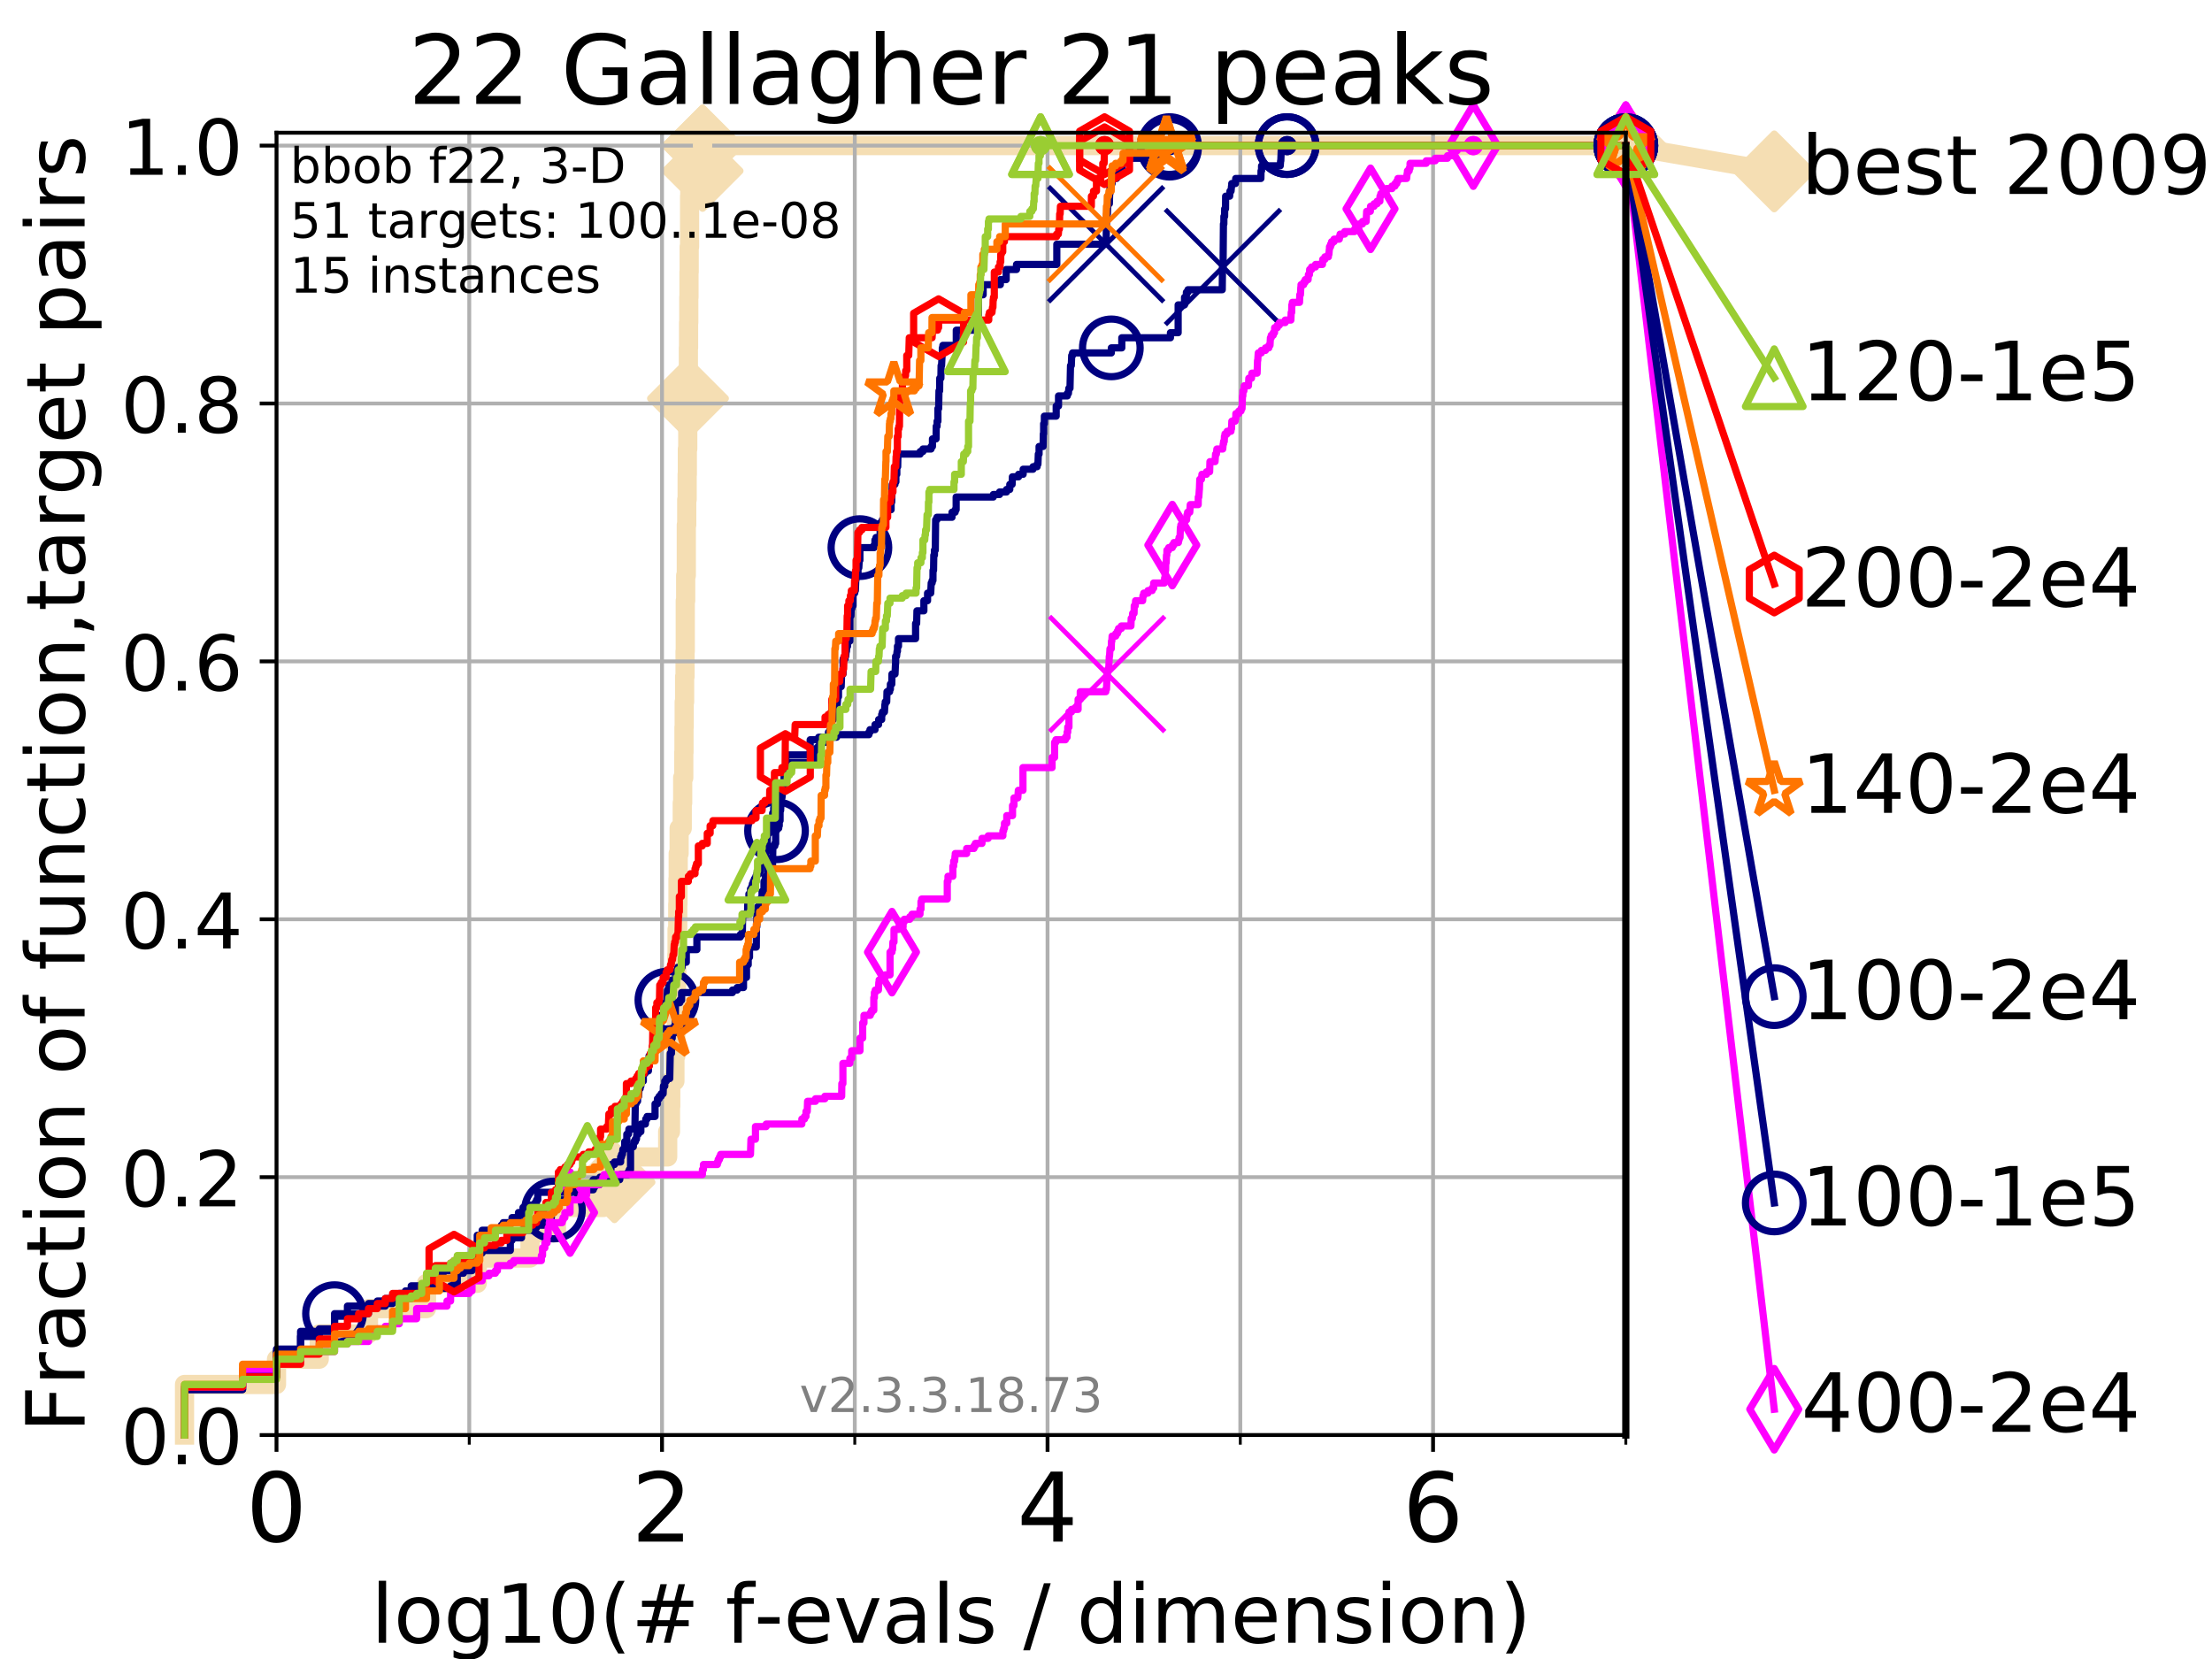 <?xml version="1.0" encoding="utf-8" standalone="no"?>
<!DOCTYPE svg PUBLIC "-//W3C//DTD SVG 1.1//EN"
  "http://www.w3.org/Graphics/SVG/1.1/DTD/svg11.dtd">
<!-- Created with matplotlib (https://matplotlib.org/) -->
<svg height="345.6pt" version="1.1" viewBox="0 0 460.8 345.6" width="460.8pt" xmlns="http://www.w3.org/2000/svg" xmlns:xlink="http://www.w3.org/1999/xlink">
 <defs>
  <style type="text/css">
*{stroke-linecap:butt;stroke-linejoin:round;}
  </style>
 </defs>
 <g id="figure_1">
  <g id="patch_1">
   <path d="M 0 345.6 
L 460.8 345.6 
L 460.8 0 
L 0 0 
z
" style="fill:#ffffff;"/>
  </g>
  <g id="axes_1">
   <g id="patch_2">
    <path d="M 57.6 298.944 
L 338.688 298.944 
L 338.688 27.648 
L 57.6 27.648 
z
" style="fill:#ffffff;"/>
   </g>
   <g id="line2d_1">
    <path d="M 38.441 298.944 
L 38.441 288.41 
L 57.6 288.41 
L 57.6 283.143 
L 66.508 283.143 
L 66.508 277.877 
L 76.759 277.877 
L 76.759 272.61 
L 88.847 272.61 
L 88.847 267.343 
L 99.418 267.343 
L 99.418 262.076 
L 110.415 262.076 
L 110.415 256.809 
L 115.918 256.809 
L 115.918 251.542 
L 125.706 251.542 
L 125.706 246.275 
L 128.006 246.275 
L 128.006 241.009 
L 139.091 241.009 
L 139.091 235.742 
L 139.678 235.742 
L 139.678 230.475 
L 139.731 230.475 
L 139.731 225.208 
L 140.599 225.208 
L 140.599 219.941 
L 140.797 219.941 
L 140.797 214.674 
L 140.896 214.674 
L 140.896 209.407 
L 140.944 209.407 
L 140.944 204.141 
L 140.993 204.141 
L 140.993 198.874 
L 141.042 198.874 
L 141.042 193.607 
L 141.187 193.607 
L 141.187 188.34 
L 141.235 188.34 
L 141.235 183.073 
L 141.283 183.073 
L 141.283 177.806 
L 141.474 177.806 
L 141.474 172.539 
L 142.125 172.539 
L 142.125 167.272 
L 142.216 167.272 
L 142.216 162.006 
L 142.442 162.006 
L 142.442 156.739 
L 142.486 156.739 
L 142.486 151.472 
L 142.531 151.472 
L 142.531 146.205 
L 142.62 146.205 
L 142.62 140.938 
L 142.708 140.938 
L 142.708 135.671 
L 142.753 135.671 
L 142.753 125.138 
L 142.84 125.138 
L 142.84 119.871 
L 142.971 119.871 
L 142.971 109.337 
L 143.058 109.337 
L 143.058 104.07 
L 143.144 104.07 
L 143.144 98.803 
L 143.187 98.803 
L 143.187 93.536 
L 143.273 93.536 
L 143.273 88.27 
L 143.316 88.27 
L 143.316 83.003 
L 143.358 83.003 
L 143.358 77.736 
L 143.401 77.736 
L 143.401 72.469 
L 143.443 72.469 
L 143.443 67.202 
L 143.486 67.202 
L 143.486 61.935 
L 143.528 61.935 
L 143.528 56.668 
L 143.57 56.668 
L 143.57 51.402 
L 143.654 51.402 
L 143.654 40.868 
L 143.695 40.868 
L 143.695 35.601 
L 146.36 35.601 
L 146.36 30.334 
L 338.688 30.334 
" style="fill:none;stroke:#f5deb3;stroke-linecap:square;stroke-width:4;"/>
   </g>
   <g id="line2d_2">
    <defs>
     <path d="M -0 7.778 
L 7.778 0 
L 0 -7.778 
L -7.778 -0 
z
" id="m1d6aab5bde" style="stroke:#f5deb3;stroke-linejoin:miter;stroke-width:1.5;"/>
    </defs>
    <g>
     <use style="fill:#f5deb3;stroke:#f5deb3;stroke-linejoin:miter;stroke-width:1.5;" x="128.006" xlink:href="#m1d6aab5bde" y="246.275"/>
     <use style="fill:#f5deb3;stroke:#f5deb3;stroke-linejoin:miter;stroke-width:1.5;" x="143.316" xlink:href="#m1d6aab5bde" y="83.003"/>
     <use style="fill:#f5deb3;stroke:#f5deb3;stroke-linejoin:miter;stroke-width:1.5;" x="146.36" xlink:href="#m1d6aab5bde" y="35.601"/>
     <use style="fill:#f5deb3;stroke:#f5deb3;stroke-linejoin:miter;stroke-width:1.5;" x="146.36" xlink:href="#m1d6aab5bde" y="30.334"/>
     <use style="fill:#f5deb3;stroke:#f5deb3;stroke-linejoin:miter;stroke-width:1.5;" x="146.36" xlink:href="#m1d6aab5bde" y="30.334"/>
     <use style="fill:#f5deb3;stroke:#f5deb3;stroke-linejoin:miter;stroke-width:1.5;" x="338.688" xlink:href="#m1d6aab5bde" y="30.334"/>
    </g>
   </g>
   <g id="line2d_3">
    <path style="fill:none;stroke:#f5deb3;stroke-linecap:square;stroke-width:4;"/>
    <g/>
   </g>
   <g id="line2d_4">
    <path d="M 338.688 30.334 
L 369.608 35.706 
" style="fill:none;stroke:#f5deb3;stroke-linecap:square;stroke-width:4;"/>
    <g>
     <use style="fill:#f5deb3;stroke:#f5deb3;stroke-linejoin:miter;stroke-width:1.5;" x="338.688" xlink:href="#m1d6aab5bde" y="30.334"/>
     <use style="fill:#f5deb3;stroke:#f5deb3;stroke-linejoin:miter;stroke-width:1.5;" x="369.608" xlink:href="#m1d6aab5bde" y="35.706"/>
    </g>
   </g>
   <g id="matplotlib.axis_1">
    <g id="xtick_1">
     <g id="line2d_5">
      <path clip-path="url(#p5432b14f4a)" d="M 57.6 298.944 
L 57.6 27.648 
" style="fill:none;stroke:#b0b0b0;stroke-linecap:square;stroke-width:0.8;"/>
     </g>
     <g id="line2d_6">
      <defs>
       <path d="M 0 0 
L 0 3.5 
" id="mbe20caa2c1" style="stroke:#000000;stroke-width:0.8;"/>
      </defs>
      <g>
       <use style="stroke:#000000;stroke-width:0.8;" x="57.6" xlink:href="#mbe20caa2c1" y="298.944"/>
      </g>
     </g>
     <g id="text_1">
      <!-- 0 -->
      <defs>
       <path d="M 31.781 66.406 
Q 24.172 66.406 20.328 58.906 
Q 16.5 51.422 16.5 36.375 
Q 16.5 21.391 20.328 13.891 
Q 24.172 6.391 31.781 6.391 
Q 39.453 6.391 43.281 13.891 
Q 47.125 21.391 47.125 36.375 
Q 47.125 51.422 43.281 58.906 
Q 39.453 66.406 31.781 66.406 
z
M 31.781 74.219 
Q 44.047 74.219 50.516 64.516 
Q 56.984 54.828 56.984 36.375 
Q 56.984 17.969 50.516 8.266 
Q 44.047 -1.422 31.781 -1.422 
Q 19.531 -1.422 13.062 8.266 
Q 6.594 17.969 6.594 36.375 
Q 6.594 54.828 13.062 64.516 
Q 19.531 74.219 31.781 74.219 
z
" id="DejaVuSans-48"/>
      </defs>
      <g transform="translate(51.237 321.141)scale(0.2 -0.2)">
       <use xlink:href="#DejaVuSans-48"/>
      </g>
     </g>
    </g>
    <g id="xtick_2">
     <g id="line2d_7">
      <path clip-path="url(#p5432b14f4a)" d="M 137.911 298.944 
L 137.911 27.648 
" style="fill:none;stroke:#b0b0b0;stroke-linecap:square;stroke-width:0.8;"/>
     </g>
     <g id="line2d_8">
      <g>
       <use style="stroke:#000000;stroke-width:0.8;" x="137.911" xlink:href="#mbe20caa2c1" y="298.944"/>
      </g>
     </g>
     <g id="text_2">
      <!-- 2 -->
      <defs>
       <path d="M 19.188 8.297 
L 53.609 8.297 
L 53.609 0 
L 7.328 0 
L 7.328 8.297 
Q 12.938 14.109 22.625 23.891 
Q 32.328 33.688 34.812 36.531 
Q 39.547 41.844 41.422 45.531 
Q 43.312 49.219 43.312 52.781 
Q 43.312 58.594 39.234 62.25 
Q 35.156 65.922 28.609 65.922 
Q 23.969 65.922 18.812 64.312 
Q 13.672 62.703 7.812 59.422 
L 7.812 69.391 
Q 13.766 71.781 18.938 73 
Q 24.125 74.219 28.422 74.219 
Q 39.75 74.219 46.484 68.547 
Q 53.219 62.891 53.219 53.422 
Q 53.219 48.922 51.531 44.891 
Q 49.859 40.875 45.406 35.406 
Q 44.188 33.984 37.641 27.219 
Q 31.109 20.453 19.188 8.297 
z
" id="DejaVuSans-50"/>
      </defs>
      <g transform="translate(131.548 321.141)scale(0.2 -0.2)">
       <use xlink:href="#DejaVuSans-50"/>
      </g>
     </g>
    </g>
    <g id="xtick_3">
     <g id="line2d_9">
      <path clip-path="url(#p5432b14f4a)" d="M 218.222 298.944 
L 218.222 27.648 
" style="fill:none;stroke:#b0b0b0;stroke-linecap:square;stroke-width:0.8;"/>
     </g>
     <g id="line2d_10">
      <g>
       <use style="stroke:#000000;stroke-width:0.8;" x="218.222" xlink:href="#mbe20caa2c1" y="298.944"/>
      </g>
     </g>
     <g id="text_3">
      <!-- 4 -->
      <defs>
       <path d="M 37.797 64.312 
L 12.891 25.391 
L 37.797 25.391 
z
M 35.203 72.906 
L 47.609 72.906 
L 47.609 25.391 
L 58.016 25.391 
L 58.016 17.188 
L 47.609 17.188 
L 47.609 0 
L 37.797 0 
L 37.797 17.188 
L 4.891 17.188 
L 4.891 26.703 
z
" id="DejaVuSans-52"/>
      </defs>
      <g transform="translate(211.859 321.141)scale(0.2 -0.2)">
       <use xlink:href="#DejaVuSans-52"/>
      </g>
     </g>
    </g>
    <g id="xtick_4">
     <g id="line2d_11">
      <path clip-path="url(#p5432b14f4a)" d="M 298.533 298.944 
L 298.533 27.648 
" style="fill:none;stroke:#b0b0b0;stroke-linecap:square;stroke-width:0.8;"/>
     </g>
     <g id="line2d_12">
      <g>
       <use style="stroke:#000000;stroke-width:0.8;" x="298.533" xlink:href="#mbe20caa2c1" y="298.944"/>
      </g>
     </g>
     <g id="text_4">
      <!-- 6 -->
      <defs>
       <path d="M 33.016 40.375 
Q 26.375 40.375 22.484 35.828 
Q 18.609 31.297 18.609 23.391 
Q 18.609 15.531 22.484 10.953 
Q 26.375 6.391 33.016 6.391 
Q 39.656 6.391 43.531 10.953 
Q 47.406 15.531 47.406 23.391 
Q 47.406 31.297 43.531 35.828 
Q 39.656 40.375 33.016 40.375 
z
M 52.594 71.297 
L 52.594 62.312 
Q 48.875 64.062 45.094 64.984 
Q 41.312 65.922 37.594 65.922 
Q 27.828 65.922 22.672 59.328 
Q 17.531 52.734 16.797 39.406 
Q 19.672 43.656 24.016 45.922 
Q 28.375 48.188 33.594 48.188 
Q 44.578 48.188 50.953 41.516 
Q 57.328 34.859 57.328 23.391 
Q 57.328 12.156 50.688 5.359 
Q 44.047 -1.422 33.016 -1.422 
Q 20.359 -1.422 13.672 8.266 
Q 6.984 17.969 6.984 36.375 
Q 6.984 53.656 15.188 63.938 
Q 23.391 74.219 37.203 74.219 
Q 40.922 74.219 44.703 73.484 
Q 48.484 72.75 52.594 71.297 
z
" id="DejaVuSans-54"/>
      </defs>
      <g transform="translate(292.17 321.141)scale(0.2 -0.2)">
       <use xlink:href="#DejaVuSans-54"/>
      </g>
     </g>
    </g>
    <g id="xtick_5">
     <g id="line2d_13">
      <path clip-path="url(#p5432b14f4a)" d="M 97.755 298.944 
L 97.755 27.648 
" style="fill:none;stroke:#b0b0b0;stroke-linecap:square;stroke-width:0.8;"/>
     </g>
     <g id="line2d_14">
      <defs>
       <path d="M 0 0 
L 0 2 
" id="me2b12b2f73" style="stroke:#000000;stroke-width:0.6;"/>
      </defs>
      <g>
       <use style="stroke:#000000;stroke-width:0.6;" x="97.755" xlink:href="#me2b12b2f73" y="298.944"/>
      </g>
     </g>
    </g>
    <g id="xtick_6">
     <g id="line2d_15">
      <path clip-path="url(#p5432b14f4a)" d="M 178.066 298.944 
L 178.066 27.648 
" style="fill:none;stroke:#b0b0b0;stroke-linecap:square;stroke-width:0.8;"/>
     </g>
     <g id="line2d_16">
      <g>
       <use style="stroke:#000000;stroke-width:0.6;" x="178.066" xlink:href="#me2b12b2f73" y="298.944"/>
      </g>
     </g>
    </g>
    <g id="xtick_7">
     <g id="line2d_17">
      <path clip-path="url(#p5432b14f4a)" d="M 258.377 298.944 
L 258.377 27.648 
" style="fill:none;stroke:#b0b0b0;stroke-linecap:square;stroke-width:0.8;"/>
     </g>
     <g id="line2d_18">
      <g>
       <use style="stroke:#000000;stroke-width:0.6;" x="258.377" xlink:href="#me2b12b2f73" y="298.944"/>
      </g>
     </g>
    </g>
    <g id="xtick_8">
     <g id="line2d_19">
      <path clip-path="url(#p5432b14f4a)" d="M 338.688 298.944 
L 338.688 27.648 
" style="fill:none;stroke:#b0b0b0;stroke-linecap:square;stroke-width:0.8;"/>
     </g>
     <g id="line2d_20">
      <g>
       <use style="stroke:#000000;stroke-width:0.6;" x="338.688" xlink:href="#me2b12b2f73" y="298.944"/>
      </g>
     </g>
    </g>
    <g id="text_5">
     <!-- log10(# f-evals / dimension) -->
     <defs>
      <path d="M 9.422 75.984 
L 18.406 75.984 
L 18.406 0 
L 9.422 0 
z
" id="DejaVuSans-108"/>
      <path d="M 30.609 48.391 
Q 23.391 48.391 19.188 42.75 
Q 14.984 37.109 14.984 27.297 
Q 14.984 17.484 19.156 11.844 
Q 23.344 6.203 30.609 6.203 
Q 37.797 6.203 41.984 11.859 
Q 46.188 17.531 46.188 27.297 
Q 46.188 37.016 41.984 42.703 
Q 37.797 48.391 30.609 48.391 
z
M 30.609 56 
Q 42.328 56 49.016 48.375 
Q 55.719 40.766 55.719 27.297 
Q 55.719 13.875 49.016 6.219 
Q 42.328 -1.422 30.609 -1.422 
Q 18.844 -1.422 12.172 6.219 
Q 5.516 13.875 5.516 27.297 
Q 5.516 40.766 12.172 48.375 
Q 18.844 56 30.609 56 
z
" id="DejaVuSans-111"/>
      <path d="M 45.406 27.984 
Q 45.406 37.75 41.375 43.109 
Q 37.359 48.484 30.078 48.484 
Q 22.859 48.484 18.828 43.109 
Q 14.797 37.75 14.797 27.984 
Q 14.797 18.266 18.828 12.891 
Q 22.859 7.516 30.078 7.516 
Q 37.359 7.516 41.375 12.891 
Q 45.406 18.266 45.406 27.984 
z
M 54.391 6.781 
Q 54.391 -7.172 48.188 -13.984 
Q 42 -20.797 29.203 -20.797 
Q 24.469 -20.797 20.266 -20.094 
Q 16.062 -19.391 12.109 -17.922 
L 12.109 -9.188 
Q 16.062 -11.328 19.922 -12.344 
Q 23.781 -13.375 27.781 -13.375 
Q 36.625 -13.375 41.016 -8.766 
Q 45.406 -4.156 45.406 5.172 
L 45.406 9.625 
Q 42.625 4.781 38.281 2.391 
Q 33.938 0 27.875 0 
Q 17.828 0 11.672 7.656 
Q 5.516 15.328 5.516 27.984 
Q 5.516 40.672 11.672 48.328 
Q 17.828 56 27.875 56 
Q 33.938 56 38.281 53.609 
Q 42.625 51.219 45.406 46.391 
L 45.406 54.688 
L 54.391 54.688 
z
" id="DejaVuSans-103"/>
      <path d="M 12.406 8.297 
L 28.516 8.297 
L 28.516 63.922 
L 10.984 60.406 
L 10.984 69.391 
L 28.422 72.906 
L 38.281 72.906 
L 38.281 8.297 
L 54.391 8.297 
L 54.391 0 
L 12.406 0 
z
" id="DejaVuSans-49"/>
      <path d="M 31 75.875 
Q 24.469 64.656 21.281 53.656 
Q 18.109 42.672 18.109 31.391 
Q 18.109 20.125 21.312 9.062 
Q 24.516 -2 31 -13.188 
L 23.188 -13.188 
Q 15.875 -1.703 12.234 9.375 
Q 8.594 20.453 8.594 31.391 
Q 8.594 42.281 12.203 53.312 
Q 15.828 64.359 23.188 75.875 
z
" id="DejaVuSans-40"/>
      <path d="M 51.125 44 
L 36.922 44 
L 32.812 27.688 
L 47.125 27.688 
z
M 43.797 71.781 
L 38.719 51.516 
L 52.984 51.516 
L 58.109 71.781 
L 65.922 71.781 
L 60.891 51.516 
L 76.125 51.516 
L 76.125 44 
L 58.984 44 
L 54.984 27.688 
L 70.516 27.688 
L 70.516 20.219 
L 53.078 20.219 
L 48 0 
L 40.188 0 
L 45.219 20.219 
L 30.906 20.219 
L 25.875 0 
L 18.016 0 
L 23.094 20.219 
L 7.719 20.219 
L 7.719 27.688 
L 24.906 27.688 
L 29 44 
L 13.281 44 
L 13.281 51.516 
L 30.906 51.516 
L 35.891 71.781 
z
" id="DejaVuSans-35"/>
      <path id="DejaVuSans-32"/>
      <path d="M 37.109 75.984 
L 37.109 68.5 
L 28.516 68.5 
Q 23.688 68.5 21.797 66.547 
Q 19.922 64.594 19.922 59.516 
L 19.922 54.688 
L 34.719 54.688 
L 34.719 47.703 
L 19.922 47.703 
L 19.922 0 
L 10.891 0 
L 10.891 47.703 
L 2.297 47.703 
L 2.297 54.688 
L 10.891 54.688 
L 10.891 58.5 
Q 10.891 67.625 15.141 71.797 
Q 19.391 75.984 28.609 75.984 
z
" id="DejaVuSans-102"/>
      <path d="M 4.891 31.391 
L 31.203 31.391 
L 31.203 23.391 
L 4.891 23.391 
z
" id="DejaVuSans-45"/>
      <path d="M 56.203 29.594 
L 56.203 25.203 
L 14.891 25.203 
Q 15.484 15.922 20.484 11.062 
Q 25.484 6.203 34.422 6.203 
Q 39.594 6.203 44.453 7.469 
Q 49.312 8.734 54.109 11.281 
L 54.109 2.781 
Q 49.266 0.734 44.188 -0.344 
Q 39.109 -1.422 33.891 -1.422 
Q 20.797 -1.422 13.156 6.188 
Q 5.516 13.812 5.516 26.812 
Q 5.516 40.234 12.766 48.109 
Q 20.016 56 32.328 56 
Q 43.359 56 49.781 48.891 
Q 56.203 41.797 56.203 29.594 
z
M 47.219 32.234 
Q 47.125 39.594 43.094 43.984 
Q 39.062 48.391 32.422 48.391 
Q 24.906 48.391 20.391 44.141 
Q 15.875 39.891 15.188 32.172 
z
" id="DejaVuSans-101"/>
      <path d="M 2.984 54.688 
L 12.5 54.688 
L 29.594 8.797 
L 46.688 54.688 
L 56.203 54.688 
L 35.688 0 
L 23.484 0 
z
" id="DejaVuSans-118"/>
      <path d="M 34.281 27.484 
Q 23.391 27.484 19.188 25 
Q 14.984 22.516 14.984 16.5 
Q 14.984 11.719 18.141 8.906 
Q 21.297 6.109 26.703 6.109 
Q 34.188 6.109 38.703 11.406 
Q 43.219 16.703 43.219 25.484 
L 43.219 27.484 
z
M 52.203 31.203 
L 52.203 0 
L 43.219 0 
L 43.219 8.297 
Q 40.141 3.328 35.547 0.953 
Q 30.953 -1.422 24.312 -1.422 
Q 15.922 -1.422 10.953 3.297 
Q 6 8.016 6 15.922 
Q 6 25.141 12.172 29.828 
Q 18.359 34.516 30.609 34.516 
L 43.219 34.516 
L 43.219 35.406 
Q 43.219 41.609 39.141 45 
Q 35.062 48.391 27.688 48.391 
Q 23 48.391 18.547 47.266 
Q 14.109 46.141 10.016 43.891 
L 10.016 52.203 
Q 14.938 54.109 19.578 55.047 
Q 24.219 56 28.609 56 
Q 40.484 56 46.344 49.844 
Q 52.203 43.703 52.203 31.203 
z
" id="DejaVuSans-97"/>
      <path d="M 44.281 53.078 
L 44.281 44.578 
Q 40.484 46.531 36.375 47.5 
Q 32.281 48.484 27.875 48.484 
Q 21.188 48.484 17.844 46.438 
Q 14.5 44.391 14.5 40.281 
Q 14.5 37.156 16.891 35.375 
Q 19.281 33.594 26.516 31.984 
L 29.594 31.297 
Q 39.156 29.25 43.188 25.516 
Q 47.219 21.781 47.219 15.094 
Q 47.219 7.469 41.188 3.016 
Q 35.156 -1.422 24.609 -1.422 
Q 20.219 -1.422 15.453 -0.562 
Q 10.688 0.297 5.422 2 
L 5.422 11.281 
Q 10.406 8.688 15.234 7.391 
Q 20.062 6.109 24.812 6.109 
Q 31.156 6.109 34.562 8.281 
Q 37.984 10.453 37.984 14.406 
Q 37.984 18.062 35.516 20.016 
Q 33.062 21.969 24.703 23.781 
L 21.578 24.516 
Q 13.234 26.266 9.516 29.906 
Q 5.812 33.547 5.812 39.891 
Q 5.812 47.609 11.281 51.797 
Q 16.75 56 26.812 56 
Q 31.781 56 36.172 55.266 
Q 40.578 54.547 44.281 53.078 
z
" id="DejaVuSans-115"/>
      <path d="M 25.391 72.906 
L 33.688 72.906 
L 8.297 -9.281 
L 0 -9.281 
z
" id="DejaVuSans-47"/>
      <path d="M 45.406 46.391 
L 45.406 75.984 
L 54.391 75.984 
L 54.391 0 
L 45.406 0 
L 45.406 8.203 
Q 42.578 3.328 38.25 0.953 
Q 33.938 -1.422 27.875 -1.422 
Q 17.969 -1.422 11.734 6.484 
Q 5.516 14.406 5.516 27.297 
Q 5.516 40.188 11.734 48.094 
Q 17.969 56 27.875 56 
Q 33.938 56 38.25 53.625 
Q 42.578 51.266 45.406 46.391 
z
M 14.797 27.297 
Q 14.797 17.391 18.875 11.75 
Q 22.953 6.109 30.078 6.109 
Q 37.203 6.109 41.297 11.75 
Q 45.406 17.391 45.406 27.297 
Q 45.406 37.203 41.297 42.844 
Q 37.203 48.484 30.078 48.484 
Q 22.953 48.484 18.875 42.844 
Q 14.797 37.203 14.797 27.297 
z
" id="DejaVuSans-100"/>
      <path d="M 9.422 54.688 
L 18.406 54.688 
L 18.406 0 
L 9.422 0 
z
M 9.422 75.984 
L 18.406 75.984 
L 18.406 64.594 
L 9.422 64.594 
z
" id="DejaVuSans-105"/>
      <path d="M 52 44.188 
Q 55.375 50.25 60.062 53.125 
Q 64.75 56 71.094 56 
Q 79.641 56 84.281 50.016 
Q 88.922 44.047 88.922 33.016 
L 88.922 0 
L 79.891 0 
L 79.891 32.719 
Q 79.891 40.578 77.094 44.375 
Q 74.312 48.188 68.609 48.188 
Q 61.625 48.188 57.562 43.547 
Q 53.516 38.922 53.516 30.906 
L 53.516 0 
L 44.484 0 
L 44.484 32.719 
Q 44.484 40.625 41.703 44.406 
Q 38.922 48.188 33.109 48.188 
Q 26.219 48.188 22.156 43.531 
Q 18.109 38.875 18.109 30.906 
L 18.109 0 
L 9.078 0 
L 9.078 54.688 
L 18.109 54.688 
L 18.109 46.188 
Q 21.188 51.219 25.484 53.609 
Q 29.781 56 35.688 56 
Q 41.656 56 45.828 52.969 
Q 50 49.953 52 44.188 
z
" id="DejaVuSans-109"/>
      <path d="M 54.891 33.016 
L 54.891 0 
L 45.906 0 
L 45.906 32.719 
Q 45.906 40.484 42.875 44.328 
Q 39.844 48.188 33.797 48.188 
Q 26.516 48.188 22.312 43.547 
Q 18.109 38.922 18.109 30.906 
L 18.109 0 
L 9.078 0 
L 9.078 54.688 
L 18.109 54.688 
L 18.109 46.188 
Q 21.344 51.125 25.703 53.562 
Q 30.078 56 35.797 56 
Q 45.219 56 50.047 50.172 
Q 54.891 44.344 54.891 33.016 
z
" id="DejaVuSans-110"/>
      <path d="M 8.016 75.875 
L 15.828 75.875 
Q 23.141 64.359 26.781 53.312 
Q 30.422 42.281 30.422 31.391 
Q 30.422 20.453 26.781 9.375 
Q 23.141 -1.703 15.828 -13.188 
L 8.016 -13.188 
Q 14.5 -2 17.703 9.062 
Q 20.906 20.125 20.906 31.391 
Q 20.906 42.672 17.703 53.656 
Q 14.5 64.656 8.016 75.875 
z
" id="DejaVuSans-41"/>
     </defs>
     <g transform="translate(77.303 342.218)scale(0.17 -0.17)">
      <use xlink:href="#DejaVuSans-108"/>
      <use x="27.783" xlink:href="#DejaVuSans-111"/>
      <use x="88.965" xlink:href="#DejaVuSans-103"/>
      <use x="152.441" xlink:href="#DejaVuSans-49"/>
      <use x="216.064" xlink:href="#DejaVuSans-48"/>
      <use x="279.688" xlink:href="#DejaVuSans-40"/>
      <use x="318.701" xlink:href="#DejaVuSans-35"/>
      <use x="402.49" xlink:href="#DejaVuSans-32"/>
      <use x="434.277" xlink:href="#DejaVuSans-102"/>
      <use x="469.404" xlink:href="#DejaVuSans-45"/>
      <use x="505.488" xlink:href="#DejaVuSans-101"/>
      <use x="567.012" xlink:href="#DejaVuSans-118"/>
      <use x="626.191" xlink:href="#DejaVuSans-97"/>
      <use x="687.471" xlink:href="#DejaVuSans-108"/>
      <use x="715.254" xlink:href="#DejaVuSans-115"/>
      <use x="767.354" xlink:href="#DejaVuSans-32"/>
      <use x="799.141" xlink:href="#DejaVuSans-47"/>
      <use x="832.832" xlink:href="#DejaVuSans-32"/>
      <use x="864.619" xlink:href="#DejaVuSans-100"/>
      <use x="928.096" xlink:href="#DejaVuSans-105"/>
      <use x="955.879" xlink:href="#DejaVuSans-109"/>
      <use x="1053.291" xlink:href="#DejaVuSans-101"/>
      <use x="1114.814" xlink:href="#DejaVuSans-110"/>
      <use x="1178.193" xlink:href="#DejaVuSans-115"/>
      <use x="1230.293" xlink:href="#DejaVuSans-105"/>
      <use x="1258.076" xlink:href="#DejaVuSans-111"/>
      <use x="1319.258" xlink:href="#DejaVuSans-110"/>
      <use x="1382.637" xlink:href="#DejaVuSans-41"/>
     </g>
    </g>
   </g>
   <g id="matplotlib.axis_2">
    <g id="ytick_1">
     <g id="line2d_21">
      <path clip-path="url(#p5432b14f4a)" d="M 57.6 298.944 
L 338.688 298.944 
" style="fill:none;stroke:#b0b0b0;stroke-linecap:square;stroke-width:0.8;"/>
     </g>
     <g id="line2d_22">
      <defs>
       <path d="M 0 0 
L -3.5 0 
" id="m3939154319" style="stroke:#000000;stroke-width:0.8;"/>
      </defs>
      <g>
       <use style="stroke:#000000;stroke-width:0.8;" x="57.6" xlink:href="#m3939154319" y="298.944"/>
      </g>
     </g>
     <g id="text_6">
      <!-- 0.0 -->
      <defs>
       <path d="M 10.688 12.406 
L 21 12.406 
L 21 0 
L 10.688 0 
z
" id="DejaVuSans-46"/>
      </defs>
      <g transform="translate(25.155 305.023)scale(0.16 -0.16)">
       <use xlink:href="#DejaVuSans-48"/>
       <use x="63.623" xlink:href="#DejaVuSans-46"/>
       <use x="95.41" xlink:href="#DejaVuSans-48"/>
      </g>
     </g>
    </g>
    <g id="ytick_2">
     <g id="line2d_23">
      <path clip-path="url(#p5432b14f4a)" d="M 57.6 245.222 
L 338.688 245.222 
" style="fill:none;stroke:#b0b0b0;stroke-linecap:square;stroke-width:0.8;"/>
     </g>
     <g id="line2d_24">
      <g>
       <use style="stroke:#000000;stroke-width:0.8;" x="57.6" xlink:href="#m3939154319" y="245.222"/>
      </g>
     </g>
     <g id="text_7">
      <!-- 0.2 -->
      <g transform="translate(25.155 251.301)scale(0.16 -0.16)">
       <use xlink:href="#DejaVuSans-48"/>
       <use x="63.623" xlink:href="#DejaVuSans-46"/>
       <use x="95.41" xlink:href="#DejaVuSans-50"/>
      </g>
     </g>
    </g>
    <g id="ytick_3">
     <g id="line2d_25">
      <path clip-path="url(#p5432b14f4a)" d="M 57.6 191.5 
L 338.688 191.5 
" style="fill:none;stroke:#b0b0b0;stroke-linecap:square;stroke-width:0.8;"/>
     </g>
     <g id="line2d_26">
      <g>
       <use style="stroke:#000000;stroke-width:0.8;" x="57.6" xlink:href="#m3939154319" y="191.5"/>
      </g>
     </g>
     <g id="text_8">
      <!-- 0.4 -->
      <g transform="translate(25.155 197.579)scale(0.16 -0.16)">
       <use xlink:href="#DejaVuSans-48"/>
       <use x="63.623" xlink:href="#DejaVuSans-46"/>
       <use x="95.41" xlink:href="#DejaVuSans-52"/>
      </g>
     </g>
    </g>
    <g id="ytick_4">
     <g id="line2d_27">
      <path clip-path="url(#p5432b14f4a)" d="M 57.6 137.778 
L 338.688 137.778 
" style="fill:none;stroke:#b0b0b0;stroke-linecap:square;stroke-width:0.8;"/>
     </g>
     <g id="line2d_28">
      <g>
       <use style="stroke:#000000;stroke-width:0.8;" x="57.6" xlink:href="#m3939154319" y="137.778"/>
      </g>
     </g>
     <g id="text_9">
      <!-- 0.6 -->
      <g transform="translate(25.155 143.857)scale(0.16 -0.16)">
       <use xlink:href="#DejaVuSans-48"/>
       <use x="63.623" xlink:href="#DejaVuSans-46"/>
       <use x="95.41" xlink:href="#DejaVuSans-54"/>
      </g>
     </g>
    </g>
    <g id="ytick_5">
     <g id="line2d_29">
      <path clip-path="url(#p5432b14f4a)" d="M 57.6 84.056 
L 338.688 84.056 
" style="fill:none;stroke:#b0b0b0;stroke-linecap:square;stroke-width:0.8;"/>
     </g>
     <g id="line2d_30">
      <g>
       <use style="stroke:#000000;stroke-width:0.8;" x="57.6" xlink:href="#m3939154319" y="84.056"/>
      </g>
     </g>
     <g id="text_10">
      <!-- 0.8 -->
      <defs>
       <path d="M 31.781 34.625 
Q 24.75 34.625 20.719 30.859 
Q 16.703 27.094 16.703 20.516 
Q 16.703 13.922 20.719 10.156 
Q 24.75 6.391 31.781 6.391 
Q 38.812 6.391 42.859 10.172 
Q 46.922 13.969 46.922 20.516 
Q 46.922 27.094 42.891 30.859 
Q 38.875 34.625 31.781 34.625 
z
M 21.922 38.812 
Q 15.578 40.375 12.031 44.719 
Q 8.5 49.078 8.5 55.328 
Q 8.5 64.062 14.719 69.141 
Q 20.953 74.219 31.781 74.219 
Q 42.672 74.219 48.875 69.141 
Q 55.078 64.062 55.078 55.328 
Q 55.078 49.078 51.531 44.719 
Q 48 40.375 41.703 38.812 
Q 48.828 37.156 52.797 32.312 
Q 56.781 27.484 56.781 20.516 
Q 56.781 9.906 50.312 4.234 
Q 43.844 -1.422 31.781 -1.422 
Q 19.734 -1.422 13.25 4.234 
Q 6.781 9.906 6.781 20.516 
Q 6.781 27.484 10.781 32.312 
Q 14.797 37.156 21.922 38.812 
z
M 18.312 54.391 
Q 18.312 48.734 21.844 45.562 
Q 25.391 42.391 31.781 42.391 
Q 38.141 42.391 41.719 45.562 
Q 45.312 48.734 45.312 54.391 
Q 45.312 60.062 41.719 63.234 
Q 38.141 66.406 31.781 66.406 
Q 25.391 66.406 21.844 63.234 
Q 18.312 60.062 18.312 54.391 
z
" id="DejaVuSans-56"/>
      </defs>
      <g transform="translate(25.155 90.135)scale(0.16 -0.16)">
       <use xlink:href="#DejaVuSans-48"/>
       <use x="63.623" xlink:href="#DejaVuSans-46"/>
       <use x="95.41" xlink:href="#DejaVuSans-56"/>
      </g>
     </g>
    </g>
    <g id="ytick_6">
     <g id="line2d_31">
      <path clip-path="url(#p5432b14f4a)" d="M 57.6 30.334 
L 338.688 30.334 
" style="fill:none;stroke:#b0b0b0;stroke-linecap:square;stroke-width:0.8;"/>
     </g>
     <g id="line2d_32">
      <g>
       <use style="stroke:#000000;stroke-width:0.8;" x="57.6" xlink:href="#m3939154319" y="30.334"/>
      </g>
     </g>
     <g id="text_11">
      <!-- 1.0 -->
      <g transform="translate(25.155 36.413)scale(0.16 -0.16)">
       <use xlink:href="#DejaVuSans-49"/>
       <use x="63.623" xlink:href="#DejaVuSans-46"/>
       <use x="95.41" xlink:href="#DejaVuSans-48"/>
      </g>
     </g>
    </g>
    <g id="text_12">
     <!-- Fraction of function,target pairs -->
     <defs>
      <path d="M 9.812 72.906 
L 51.703 72.906 
L 51.703 64.594 
L 19.672 64.594 
L 19.672 43.109 
L 48.578 43.109 
L 48.578 34.812 
L 19.672 34.812 
L 19.672 0 
L 9.812 0 
z
" id="DejaVuSans-70"/>
      <path d="M 41.109 46.297 
Q 39.594 47.172 37.812 47.578 
Q 36.031 48 33.891 48 
Q 26.266 48 22.188 43.047 
Q 18.109 38.094 18.109 28.812 
L 18.109 0 
L 9.078 0 
L 9.078 54.688 
L 18.109 54.688 
L 18.109 46.188 
Q 20.953 51.172 25.484 53.578 
Q 30.031 56 36.531 56 
Q 37.453 56 38.578 55.875 
Q 39.703 55.766 41.062 55.516 
z
" id="DejaVuSans-114"/>
      <path d="M 48.781 52.594 
L 48.781 44.188 
Q 44.969 46.297 41.141 47.344 
Q 37.312 48.391 33.406 48.391 
Q 24.656 48.391 19.812 42.844 
Q 14.984 37.312 14.984 27.297 
Q 14.984 17.281 19.812 11.734 
Q 24.656 6.203 33.406 6.203 
Q 37.312 6.203 41.141 7.25 
Q 44.969 8.297 48.781 10.406 
L 48.781 2.094 
Q 45.016 0.344 40.984 -0.531 
Q 36.969 -1.422 32.422 -1.422 
Q 20.062 -1.422 12.781 6.344 
Q 5.516 14.109 5.516 27.297 
Q 5.516 40.672 12.859 48.328 
Q 20.219 56 33.016 56 
Q 37.156 56 41.109 55.141 
Q 45.062 54.297 48.781 52.594 
z
" id="DejaVuSans-99"/>
      <path d="M 18.312 70.219 
L 18.312 54.688 
L 36.812 54.688 
L 36.812 47.703 
L 18.312 47.703 
L 18.312 18.016 
Q 18.312 11.328 20.141 9.422 
Q 21.969 7.516 27.594 7.516 
L 36.812 7.516 
L 36.812 0 
L 27.594 0 
Q 17.188 0 13.234 3.875 
Q 9.281 7.766 9.281 18.016 
L 9.281 47.703 
L 2.688 47.703 
L 2.688 54.688 
L 9.281 54.688 
L 9.281 70.219 
z
" id="DejaVuSans-116"/>
      <path d="M 8.5 21.578 
L 8.5 54.688 
L 17.484 54.688 
L 17.484 21.922 
Q 17.484 14.156 20.5 10.266 
Q 23.531 6.391 29.594 6.391 
Q 36.859 6.391 41.078 11.031 
Q 45.312 15.672 45.312 23.688 
L 45.312 54.688 
L 54.297 54.688 
L 54.297 0 
L 45.312 0 
L 45.312 8.406 
Q 42.047 3.422 37.719 1 
Q 33.406 -1.422 27.688 -1.422 
Q 18.266 -1.422 13.375 4.438 
Q 8.5 10.297 8.5 21.578 
z
M 31.109 56 
z
" id="DejaVuSans-117"/>
      <path d="M 11.719 12.406 
L 22.016 12.406 
L 22.016 4 
L 14.016 -11.625 
L 7.719 -11.625 
L 11.719 4 
z
" id="DejaVuSans-44"/>
      <path d="M 18.109 8.203 
L 18.109 -20.797 
L 9.078 -20.797 
L 9.078 54.688 
L 18.109 54.688 
L 18.109 46.391 
Q 20.953 51.266 25.266 53.625 
Q 29.594 56 35.594 56 
Q 45.562 56 51.781 48.094 
Q 58.016 40.188 58.016 27.297 
Q 58.016 14.406 51.781 6.484 
Q 45.562 -1.422 35.594 -1.422 
Q 29.594 -1.422 25.266 0.953 
Q 20.953 3.328 18.109 8.203 
z
M 48.688 27.297 
Q 48.688 37.203 44.609 42.844 
Q 40.531 48.484 33.406 48.484 
Q 26.266 48.484 22.188 42.844 
Q 18.109 37.203 18.109 27.297 
Q 18.109 17.391 22.188 11.75 
Q 26.266 6.109 33.406 6.109 
Q 40.531 6.109 44.609 11.75 
Q 48.688 17.391 48.688 27.297 
z
" id="DejaVuSans-112"/>
     </defs>
     <g transform="translate(17.62 298.435)rotate(-90)scale(0.17 -0.17)">
      <use xlink:href="#DejaVuSans-70"/>
      <use x="57.41" xlink:href="#DejaVuSans-114"/>
      <use x="98.523" xlink:href="#DejaVuSans-97"/>
      <use x="159.803" xlink:href="#DejaVuSans-99"/>
      <use x="214.783" xlink:href="#DejaVuSans-116"/>
      <use x="253.992" xlink:href="#DejaVuSans-105"/>
      <use x="281.775" xlink:href="#DejaVuSans-111"/>
      <use x="342.957" xlink:href="#DejaVuSans-110"/>
      <use x="406.336" xlink:href="#DejaVuSans-32"/>
      <use x="438.123" xlink:href="#DejaVuSans-111"/>
      <use x="499.305" xlink:href="#DejaVuSans-102"/>
      <use x="534.51" xlink:href="#DejaVuSans-32"/>
      <use x="566.297" xlink:href="#DejaVuSans-102"/>
      <use x="601.502" xlink:href="#DejaVuSans-117"/>
      <use x="664.881" xlink:href="#DejaVuSans-110"/>
      <use x="728.26" xlink:href="#DejaVuSans-99"/>
      <use x="783.24" xlink:href="#DejaVuSans-116"/>
      <use x="822.449" xlink:href="#DejaVuSans-105"/>
      <use x="850.232" xlink:href="#DejaVuSans-111"/>
      <use x="911.414" xlink:href="#DejaVuSans-110"/>
      <use x="974.793" xlink:href="#DejaVuSans-44"/>
      <use x="1006.58" xlink:href="#DejaVuSans-116"/>
      <use x="1045.789" xlink:href="#DejaVuSans-97"/>
      <use x="1107.068" xlink:href="#DejaVuSans-114"/>
      <use x="1148.166" xlink:href="#DejaVuSans-103"/>
      <use x="1211.643" xlink:href="#DejaVuSans-101"/>
      <use x="1273.166" xlink:href="#DejaVuSans-116"/>
      <use x="1312.375" xlink:href="#DejaVuSans-32"/>
      <use x="1344.162" xlink:href="#DejaVuSans-112"/>
      <use x="1407.639" xlink:href="#DejaVuSans-97"/>
      <use x="1468.918" xlink:href="#DejaVuSans-105"/>
      <use x="1496.701" xlink:href="#DejaVuSans-114"/>
      <use x="1537.814" xlink:href="#DejaVuSans-115"/>
     </g>
    </g>
   </g>
   <g id="line2d_33">
    <defs>
     <path d="M 0 1.5 
C 0.398 1.5 0.779 1.342 1.061 1.061 
C 1.342 0.779 1.5 0.398 1.5 0 
C 1.5 -0.398 1.342 -0.779 1.061 -1.061 
C 0.779 -1.342 0.398 -1.5 0 -1.5 
C -0.398 -1.5 -0.779 -1.342 -1.061 -1.061 
C -1.342 -0.779 -1.5 -0.398 -1.5 0 
C -1.5 0.398 -1.342 0.779 -1.061 1.061 
C -0.779 1.342 -0.398 1.5 0 1.5 
z
" id="m232e4e7fb7" style="stroke:#f5deb3;"/>
    </defs>
    <g>
     <use style="fill:#f5deb3;stroke:#f5deb3;" x="146.36" xlink:href="#m232e4e7fb7" y="30.334"/>
     <use style="fill:#f5deb3;stroke:#f5deb3;" x="146.36" xlink:href="#m232e4e7fb7" y="30.334"/>
    </g>
   </g>
   <g id="line2d_34">
    <defs>
     <path d="M 0 1.5 
C 0.398 1.5 0.779 1.342 1.061 1.061 
C 1.342 0.779 1.5 0.398 1.5 0 
C 1.5 -0.398 1.342 -0.779 1.061 -1.061 
C 0.779 -1.342 0.398 -1.5 0 -1.5 
C -0.398 -1.5 -0.779 -1.342 -1.061 -1.061 
C -1.342 -0.779 -1.5 -0.398 -1.5 0 
C -1.5 0.398 -1.342 0.779 -1.061 1.061 
C -0.779 1.342 -0.398 1.5 0 1.5 
z
" id="m99f220d89a" style="stroke:#000080;"/>
    </defs>
    <g>
     <use style="fill:#000080;stroke:#000080;" x="243.627" xlink:href="#m99f220d89a" y="30.334"/>
     <use style="fill:#000080;stroke:#000080;" x="243.627" xlink:href="#m99f220d89a" y="30.334"/>
    </g>
   </g>
   <g id="line2d_35">
    <path d="M 38.441 298.944 
L 38.441 289.464 
L 50.529 289.464 
L 50.529 286.83 
L 57.6 286.83 
L 57.6 281.563 
L 62.617 281.563 
L 62.617 278.403 
L 66.508 278.403 
L 66.508 277.35 
L 69.688 277.35 
L 69.688 273.663 
L 76.759 273.663 
L 76.759 271.556 
L 78.596 271.556 
L 78.596 271.03 
L 80.259 271.03 
L 80.259 270.503 
L 81.776 270.503 
L 81.776 269.976 
L 83.172 269.976 
L 83.172 269.45 
L 84.464 269.45 
L 84.464 268.923 
L 85.667 268.923 
L 85.667 267.87 
L 89.79 267.87 
L 89.79 267.343 
L 90.684 267.343 
L 90.684 265.763 
L 91.535 265.763 
L 91.535 265.236 
L 92.347 265.236 
L 92.347 264.709 
L 94.576 264.709 
L 94.576 264.183 
L 95.26 264.183 
L 95.26 262.076 
L 97.164 262.076 
L 97.164 261.549 
L 98.881 261.549 
L 98.881 261.023 
L 99.418 261.023 
L 99.418 257.336 
L 100.444 257.336 
L 100.444 256.282 
L 104.435 256.282 
L 104.435 255.229 
L 104.826 255.229 
L 104.826 254.702 
L 106.664 254.702 
L 106.664 253.649 
L 108.006 253.649 
L 108.006 252.596 
L 108.949 252.596 
L 108.949 251.542 
L 109.843 251.542 
L 109.843 251.016 
L 111.506 251.016 
L 111.506 250.489 
L 111.768 250.489 
L 111.768 249.962 
L 112.026 249.962 
L 112.026 248.382 
L 118.925 248.382 
L 118.925 247.855 
L 119.932 247.855 
L 119.932 247.329 
L 122.076 247.329 
L 122.076 246.802 
L 123.193 246.802 
L 123.193 246.275 
L 123.594 246.275 
L 123.594 245.749 
L 124.989 245.749 
L 124.989 245.222 
L 126.507 245.222 
L 126.507 244.695 
L 126.948 244.695 
L 126.948 243.642 
L 127.272 243.642 
L 127.272 242.589 
L 128.006 242.589 
L 128.006 242.062 
L 129.291 242.062 
L 129.291 241.009 
L 129.48 241.009 
L 129.48 240.482 
L 129.668 240.482 
L 129.761 239.428 
L 130.128 239.428 
L 130.128 237.848 
L 130.576 237.848 
L 130.576 236.268 
L 130.927 236.268 
L 131.013 235.215 
L 132.263 235.215 
L 132.343 229.948 
L 132.502 229.948 
L 132.502 229.421 
L 132.816 229.421 
L 132.816 228.368 
L 133.048 228.368 
L 133.125 226.788 
L 133.353 226.788 
L 133.353 226.261 
L 133.503 226.261 
L 133.503 225.208 
L 134.019 225.208 
L 134.019 223.628 
L 134.379 223.628 
L 134.379 223.101 
L 135.077 223.101 
L 135.077 222.048 
L 135.213 222.048 
L 135.213 219.941 
L 136.073 219.941 
L 136.073 218.361 
L 136.457 218.361 
L 136.457 216.254 
L 137.32 216.254 
L 137.38 213.621 
L 137.618 213.621 
L 137.677 211.514 
L 138.256 211.514 
L 138.313 209.407 
L 138.595 209.407 
L 138.595 208.881 
L 138.927 208.881 
L 139.036 206.247 
L 139.307 206.247 
L 139.307 205.194 
L 139.991 205.194 
L 139.991 204.141 
L 140.847 204.141 
L 140.847 203.087 
L 141.042 203.087 
L 141.042 202.034 
L 141.187 202.034 
L 141.187 201.507 
L 142.079 201.507 
L 142.079 200.454 
L 142.971 200.454 
L 142.971 197.82 
L 145.175 197.82 
L 145.175 195.187 
L 154.236 195.187 
L 154.236 194.66 
L 154.641 194.66 
L 154.708 190.447 
L 155.721 190.447 
L 155.783 187.813 
L 156.011 187.813 
L 156.011 186.233 
L 156.338 186.233 
L 156.338 185.18 
L 156.599 185.18 
L 156.599 184.653 
L 156.737 184.653 
L 156.737 184.126 
L 156.934 184.126 
L 156.934 183.6 
L 157.166 183.6 
L 157.166 183.073 
L 157.453 183.073 
L 157.453 182.546 
L 157.66 182.546 
L 157.66 182.02 
L 158.123 182.02 
L 158.123 181.493 
L 158.43 181.493 
L 158.501 179.386 
L 158.555 179.386 
L 158.555 178.86 
L 159.133 178.86 
L 159.218 177.806 
L 159.49 177.806 
L 159.49 177.28 
L 159.841 177.28 
L 159.841 173.593 
L 160.249 173.593 
L 160.249 172.539 
L 160.506 172.539 
L 160.506 172.013 
L 160.961 172.013 
L 160.961 169.379 
L 161.177 169.379 
L 161.177 168.326 
L 161.853 168.326 
L 161.853 164.112 
L 162.952 164.112 
L 162.952 163.586 
L 163.253 163.586 
L 163.253 163.059 
L 163.483 163.059 
L 163.59 161.479 
L 163.683 161.479 
L 163.683 160.426 
L 163.828 160.426 
L 163.828 159.372 
L 164.244 159.372 
L 164.244 158.846 
L 169.711 158.846 
L 169.711 156.212 
L 170.247 156.212 
L 170.247 155.685 
L 170.687 155.685 
L 170.687 155.159 
L 171.134 155.159 
L 171.134 154.632 
L 172.337 154.632 
L 172.337 154.105 
L 172.578 154.105 
L 172.578 152.525 
L 172.886 152.525 
L 172.886 151.999 
L 173.173 151.999 
L 173.242 149.892 
L 173.621 149.892 
L 173.621 148.838 
L 173.867 148.838 
L 173.867 147.785 
L 173.985 147.785 
L 173.985 146.732 
L 174.413 146.732 
L 174.513 145.152 
L 174.676 145.152 
L 174.676 143.045 
L 175.232 143.045 
L 175.328 140.411 
L 175.618 140.411 
L 175.638 137.251 
L 176.041 137.251 
L 176.041 136.725 
L 176.177 136.725 
L 176.268 135.671 
L 176.332 135.671 
L 176.402 134.618 
L 176.568 134.618 
L 176.568 133.565 
L 177.037 133.565 
L 177.037 128.298 
L 177.269 128.298 
L 177.318 126.718 
L 177.475 126.718 
L 177.475 126.191 
L 177.696 126.191 
L 177.696 123.558 
L 178.043 123.558 
L 178.043 123.031 
L 178.194 123.031 
L 178.274 120.924 
L 178.309 120.924 
L 178.309 119.344 
L 178.739 119.344 
L 178.739 118.291 
L 178.906 118.291 
L 179 116.711 
L 179.132 116.711 
L 179.132 114.077 
L 182.092 114.077 
L 182.092 113.55 
L 182.267 113.55 
L 182.267 112.497 
L 182.489 112.497 
L 182.489 111.97 
L 183.347 111.97 
L 183.347 110.39 
L 183.497 110.39 
L 183.497 108.81 
L 183.805 108.81 
L 183.805 108.284 
L 184.284 108.284 
L 184.389 106.177 
L 185.634 106.177 
L 185.634 104.597 
L 185.762 104.597 
L 185.866 100.91 
L 186.433 100.91 
L 186.433 100.383 
L 186.633 100.383 
L 186.633 98.803 
L 186.824 98.803 
L 186.824 97.223 
L 187.006 97.223 
L 187.062 94.59 
L 191.692 94.59 
L 191.692 94.063 
L 192.265 94.063 
L 192.265 93.536 
L 193.952 93.536 
L 193.952 93.01 
L 194.245 93.01 
L 194.245 91.43 
L 194.998 91.43 
L 195.033 88.796 
L 195.213 88.796 
L 195.213 87.743 
L 195.386 87.743 
L 195.386 85.109 
L 195.538 85.109 
L 195.606 81.423 
L 195.74 81.423 
L 195.767 78.789 
L 196.003 78.789 
L 196.047 76.156 
L 196.144 76.156 
L 196.251 74.049 
L 196.294 74.049 
L 196.304 72.469 
L 196.416 72.469 
L 196.416 71.942 
L 199.21 71.942 
L 199.21 68.782 
L 203.13 68.782 
L 203.13 68.255 
L 203.56 68.255 
L 203.56 65.622 
L 203.821 65.622 
L 203.821 61.409 
L 204.807 61.409 
L 204.807 59.302 
L 208.392 59.302 
L 208.392 58.248 
L 209.608 58.248 
L 209.608 56.142 
L 211.757 56.142 
L 211.757 55.088 
L 220.154 55.088 
L 220.154 50.875 
L 230.423 50.875 
L 230.517 45.081 
L 230.554 45.081 
L 230.554 44.555 
L 230.703 44.555 
L 230.762 42.448 
L 231.101 42.448 
L 231.161 40.341 
L 231.22 40.341 
L 231.249 38.234 
L 231.67 38.234 
L 231.711 37.181 
L 232.597 37.181 
L 232.688 35.074 
L 233.757 35.074 
L 233.855 33.494 
L 233.985 33.494 
L 233.985 32.968 
L 238.122 32.968 
L 238.122 32.441 
L 242.663 32.441 
L 242.663 31.914 
L 242.901 31.914 
L 242.901 31.387 
L 243.607 31.387 
L 243.627 30.334 
L 338.688 30.334 
L 338.688 30.334 
" style="fill:none;stroke:#000080;stroke-linecap:square;stroke-width:1.5;"/>
   </g>
   <g id="line2d_36">
    <defs>
     <path d="M 0 6 
C 1.591 6 3.117 5.368 4.243 4.243 
C 5.368 3.117 6 1.591 6 0 
C 6 -1.591 5.368 -3.117 4.243 -4.243 
C 3.117 -5.368 1.591 -6 0 -6 
C -1.591 -6 -3.117 -5.368 -4.243 -4.243 
C -5.368 -3.117 -6 -1.591 -6 0 
C -6 1.591 -5.368 3.117 -4.243 4.243 
C -3.117 5.368 -1.591 6 0 6 
z
" id="mda0bd8978a" style="stroke:#000080;stroke-width:1.5;"/>
    </defs>
    <g>
     <use style="fill-opacity:0;stroke:#000080;stroke-width:1.5;" x="69.688" xlink:href="#mda0bd8978a" y="273.663"/>
     <use style="fill-opacity:0;stroke:#000080;stroke-width:1.5;" x="138.927" xlink:href="#mda0bd8978a" y="208.354"/>
     <use style="fill-opacity:0;stroke:#000080;stroke-width:1.5;" x="179.132" xlink:href="#mda0bd8978a" y="114.077"/>
     <use style="fill-opacity:0;stroke:#000080;stroke-width:1.5;" x="243.627" xlink:href="#mda0bd8978a" y="30.861"/>
     <use style="fill-opacity:0;stroke:#000080;stroke-width:1.5;" x="243.627" xlink:href="#mda0bd8978a" y="30.334"/>
     <use style="fill-opacity:0;stroke:#000080;stroke-width:1.5;" x="338.688" xlink:href="#mda0bd8978a" y="30.334"/>
    </g>
   </g>
   <g id="line2d_37">
    <path style="fill:none;stroke:#000080;stroke-linecap:square;stroke-width:1.5;"/>
    <g/>
   </g>
   <g id="line2d_38">
    <path clip-path="url(#p5432b14f4a)" d="M 230.423 50.875 
" style="fill:none;stroke:#000080;stroke-linecap:square;stroke-width:1.5;"/>
    <defs>
     <path d="M -12 12 
L 12 -12 
M -12 -12 
L 12 12 
" id="mf042c66c95" style="stroke:#000080;"/>
    </defs>
    <g clip-path="url(#p5432b14f4a)">
     <use style="fill:#000080;stroke:#000080;" x="230.423" xlink:href="#mf042c66c95" y="50.875"/>
    </g>
   </g>
   <g id="line2d_39">
    <g>
     <use style="fill:#000080;stroke:#000080;" x="268.133" xlink:href="#m99f220d89a" y="30.334"/>
     <use style="fill:#000080;stroke:#000080;" x="268.133" xlink:href="#m99f220d89a" y="30.334"/>
    </g>
   </g>
   <g id="line2d_40">
    <path d="M 38.441 298.944 
L 38.441 289.464 
L 50.529 289.464 
L 50.529 285.777 
L 57.6 285.777 
L 57.6 281.037 
L 62.617 281.037 
L 62.617 277.35 
L 66.508 277.35 
L 66.508 276.823 
L 69.688 276.823 
L 69.688 274.19 
L 72.376 274.19 
L 72.376 272.083 
L 80.259 272.083 
L 80.259 271.556 
L 81.776 271.556 
L 81.776 270.503 
L 85.667 270.503 
L 85.667 268.923 
L 88.847 268.923 
L 88.847 268.396 
L 93.864 268.396 
L 93.864 267.87 
L 94.576 267.87 
L 94.576 267.343 
L 95.26 267.343 
L 95.26 265.236 
L 96.552 265.236 
L 96.552 264.709 
L 98.327 264.709 
L 98.327 264.183 
L 98.881 264.183 
L 98.881 261.549 
L 99.938 261.549 
L 99.938 261.023 
L 100.444 261.023 
L 100.444 260.496 
L 106.312 260.496 
L 106.312 258.389 
L 106.664 258.389 
L 106.664 257.862 
L 108.64 257.862 
L 108.64 256.282 
L 111.239 256.282 
L 111.239 255.756 
L 111.768 255.756 
L 111.768 255.229 
L 113.264 255.229 
L 113.264 253.649 
L 114.86 253.649 
L 114.86 252.596 
L 115.291 252.596 
L 115.291 252.069 
L 115.502 252.069 
L 115.502 251.016 
L 115.918 251.016 
L 115.918 250.489 
L 116.323 250.489 
L 116.323 249.962 
L 118.221 249.962 
L 118.221 248.382 
L 119.436 248.382 
L 119.436 247.855 
L 123.594 247.855 
L 123.594 247.329 
L 123.856 247.329 
L 123.856 246.802 
L 124.867 246.802 
L 124.867 246.275 
L 127.59 246.275 
L 127.59 245.749 
L 129.099 245.749 
L 129.195 244.695 
L 130.84 244.695 
L 130.84 244.169 
L 131.099 244.169 
L 131.099 243.642 
L 131.355 243.642 
L 131.355 238.902 
L 131.938 238.902 
L 132.02 237.848 
L 132.343 237.848 
L 132.343 237.322 
L 132.581 237.322 
L 132.66 236.268 
L 132.971 236.268 
L 132.971 235.742 
L 133.503 235.742 
L 133.503 234.162 
L 134.45 234.162 
L 134.521 233.108 
L 134.801 233.108 
L 134.801 232.582 
L 136.457 232.582 
L 136.457 229.948 
L 136.955 229.948 
L 136.955 228.895 
L 137.32 228.895 
L 137.32 228.368 
L 137.736 228.368 
L 137.736 227.841 
L 138.142 227.841 
L 138.199 226.261 
L 138.483 226.261 
L 138.483 225.208 
L 138.817 225.208 
L 138.817 224.681 
L 139.52 224.681 
L 139.626 219.414 
L 139.887 219.414 
L 139.887 216.254 
L 140.042 216.254 
L 140.042 215.201 
L 140.549 215.201 
L 140.549 213.621 
L 140.699 213.621 
L 140.699 208.881 
L 141.615 208.881 
L 141.615 208.354 
L 141.987 208.354 
L 141.987 206.774 
L 152.587 206.774 
L 152.587 206.247 
L 153.562 206.247 
L 153.562 205.721 
L 154.885 205.721 
L 154.885 203.614 
L 155.51 203.614 
L 155.51 200.98 
L 155.867 200.98 
L 155.867 199.4 
L 156.135 199.4 
L 156.135 197.294 
L 157.548 197.294 
L 157.585 193.08 
L 157.66 193.08 
L 157.66 189.92 
L 157.865 189.92 
L 157.865 188.867 
L 158.304 188.867 
L 158.304 187.287 
L 158.75 187.287 
L 158.75 185.706 
L 159.15 185.706 
L 159.15 183.6 
L 159.423 183.6 
L 159.423 182.546 
L 159.891 182.546 
L 159.891 180.44 
L 160.93 180.44 
L 161.008 176.226 
L 161.405 176.226 
L 161.405 175.699 
L 161.586 175.699 
L 161.586 173.066 
L 161.764 173.066 
L 161.764 172.539 
L 162.217 172.539 
L 162.217 172.013 
L 162.332 172.013 
L 162.332 170.959 
L 162.503 170.959 
L 162.503 168.853 
L 162.616 168.853 
L 162.701 167.272 
L 162.743 167.272 
L 162.799 166.219 
L 162.896 166.219 
L 163.007 165.166 
L 163.021 165.166 
L 163.021 164.639 
L 163.24 164.639 
L 163.348 161.479 
L 163.469 161.479 
L 163.469 159.899 
L 163.656 159.899 
L 163.736 157.265 
L 168.776 157.265 
L 168.776 154.105 
L 170.545 154.105 
L 170.545 153.579 
L 174.276 153.579 
L 174.276 153.052 
L 181.007 153.052 
L 181.007 152.525 
L 181.231 152.525 
L 181.231 151.999 
L 182.285 151.999 
L 182.285 150.945 
L 183.022 150.945 
L 183.04 149.892 
L 183.671 149.892 
L 183.671 148.838 
L 183.822 148.838 
L 183.822 148.312 
L 184.247 148.312 
L 184.344 146.732 
L 184.409 146.732 
L 184.409 146.205 
L 184.718 146.205 
L 184.773 144.098 
L 185.322 144.098 
L 185.322 143.572 
L 185.483 143.572 
L 185.483 142.518 
L 185.777 142.518 
L 185.814 140.411 
L 186.451 140.411 
L 186.544 138.305 
L 186.569 138.305 
L 186.569 136.725 
L 186.768 136.725 
L 186.877 135.671 
L 186.957 135.671 
L 186.957 134.618 
L 187.172 134.618 
L 187.172 133.038 
L 190.732 133.038 
L 190.732 129.878 
L 190.955 129.878 
L 191.016 127.244 
L 192.462 127.244 
L 192.462 125.138 
L 193.227 125.138 
L 193.227 123.558 
L 193.887 123.558 
L 193.985 121.451 
L 194.178 121.451 
L 194.178 120.924 
L 194.35 120.924 
L 194.364 118.817 
L 194.475 118.817 
L 194.527 115.657 
L 194.66 115.657 
L 194.66 114.604 
L 194.839 114.604 
L 194.91 108.284 
L 195.18 108.284 
L 195.18 107.757 
L 198.322 107.757 
L 198.322 106.704 
L 198.972 106.704 
L 198.972 106.177 
L 199.184 106.177 
L 199.184 103.543 
L 206.921 103.543 
L 206.921 103.017 
L 208.225 103.017 
L 208.225 102.49 
L 209.676 102.49 
L 209.676 101.963 
L 210.355 101.963 
L 210.355 100.91 
L 210.845 100.91 
L 210.898 99.33 
L 212.186 99.33 
L 212.186 98.803 
L 213.141 98.803 
L 213.141 97.75 
L 215.2 97.75 
L 215.2 97.223 
L 216.043 97.223 
L 216.043 96.697 
L 216.221 96.697 
L 216.3 94.59 
L 216.457 94.59 
L 216.457 93.01 
L 217.298 93.01 
L 217.344 90.376 
L 217.41 90.376 
L 217.41 88.27 
L 217.559 88.27 
L 217.559 86.69 
L 220.025 86.69 
L 220.025 84.583 
L 220.511 84.583 
L 220.511 82.476 
L 222.337 82.476 
L 222.337 81.949 
L 222.573 81.949 
L 222.656 80.896 
L 222.897 80.896 
L 223.007 76.156 
L 223.171 76.156 
L 223.254 74.049 
L 223.43 74.049 
L 223.43 73.522 
L 231.51 73.522 
L 231.51 72.469 
L 233.691 72.469 
L 233.691 70.362 
L 243.825 70.362 
L 243.825 69.309 
L 245.43 69.309 
L 245.43 63.515 
L 246.761 63.515 
L 246.761 61.935 
L 247.148 61.935 
L 247.148 60.882 
L 247.473 60.882 
L 247.473 60.355 
L 254.616 60.355 
L 254.67 55.615 
L 254.785 55.615 
L 254.864 46.661 
L 254.951 46.661 
L 254.958 45.081 
L 255.11 45.081 
L 255.122 43.501 
L 255.297 43.501 
L 255.322 40.868 
L 256.16 40.868 
L 256.222 39.814 
L 256.452 39.814 
L 256.55 38.761 
L 256.593 38.761 
L 256.593 38.234 
L 257.371 38.234 
L 257.421 37.181 
L 262.668 37.181 
L 262.697 35.601 
L 262.804 35.601 
L 262.804 34.548 
L 266.696 34.548 
L 266.781 33.494 
L 266.816 33.494 
L 266.899 31.387 
L 267.132 31.387 
L 267.132 30.861 
L 268.133 30.861 
L 268.133 30.334 
L 338.688 30.334 
L 338.688 30.334 
" style="fill:none;stroke:#000080;stroke-linecap:square;stroke-width:1.5;"/>
   </g>
   <g id="line2d_41">
    <g>
     <use style="fill-opacity:0;stroke:#000080;stroke-width:1.5;" x="115.291" xlink:href="#mda0bd8978a" y="252.069"/>
     <use style="fill-opacity:0;stroke:#000080;stroke-width:1.5;" x="161.764" xlink:href="#mda0bd8978a" y="173.066"/>
     <use style="fill-opacity:0;stroke:#000080;stroke-width:1.5;" x="231.51" xlink:href="#mda0bd8978a" y="72.469"/>
     <use style="fill-opacity:0;stroke:#000080;stroke-width:1.5;" x="268.133" xlink:href="#mda0bd8978a" y="30.334"/>
     <use style="fill-opacity:0;stroke:#000080;stroke-width:1.5;" x="268.133" xlink:href="#mda0bd8978a" y="30.334"/>
     <use style="fill-opacity:0;stroke:#000080;stroke-width:1.5;" x="338.688" xlink:href="#mda0bd8978a" y="30.334"/>
    </g>
   </g>
   <g id="line2d_42">
    <path style="fill:none;stroke:#000080;stroke-linecap:square;stroke-width:1.5;"/>
    <g/>
   </g>
   <g id="line2d_43">
    <path clip-path="url(#p5432b14f4a)" d="M 254.767 55.615 
" style="fill:none;stroke:#000080;stroke-linecap:square;stroke-width:1.5;"/>
    <g clip-path="url(#p5432b14f4a)">
     <use style="fill:#000080;stroke:#000080;" x="254.767" xlink:href="#mf042c66c95" y="55.615"/>
    </g>
   </g>
   <g id="line2d_44">
    <defs>
     <path d="M 0 1.5 
C 0.398 1.5 0.779 1.342 1.061 1.061 
C 1.342 0.779 1.5 0.398 1.5 0 
C 1.5 -0.398 1.342 -0.779 1.061 -1.061 
C 0.779 -1.342 0.398 -1.5 0 -1.5 
C -0.398 -1.5 -0.779 -1.342 -1.061 -1.061 
C -1.342 -0.779 -1.5 -0.398 -1.5 0 
C -1.5 0.398 -1.342 0.779 -1.061 1.061 
C -0.779 1.342 -0.398 1.5 0 1.5 
z
" id="mc1c206b830" style="stroke:#ff00ff;"/>
    </defs>
    <g>
     <use style="fill:#ff00ff;stroke:#ff00ff;" x="306.917" xlink:href="#mc1c206b830" y="30.334"/>
     <use style="fill:#ff00ff;stroke:#ff00ff;" x="306.917" xlink:href="#mc1c206b830" y="30.334"/>
    </g>
   </g>
   <g id="line2d_45">
    <path d="M 38.441 298.944 
L 38.441 288.937 
L 50.529 288.937 
L 50.529 285.25 
L 57.6 285.25 
L 57.6 283.67 
L 62.617 283.67 
L 62.617 281.563 
L 69.688 281.563 
L 69.688 279.983 
L 72.376 279.983 
L 72.376 279.457 
L 76.759 279.457 
L 76.759 277.877 
L 78.596 277.877 
L 78.596 276.823 
L 80.259 276.823 
L 80.259 276.296 
L 81.776 276.296 
L 81.776 275.77 
L 83.172 275.77 
L 83.172 274.716 
L 86.793 274.716 
L 86.793 272.61 
L 89.79 272.61 
L 89.79 272.083 
L 93.122 272.083 
L 93.122 271.03 
L 93.864 271.03 
L 93.864 269.45 
L 97.755 269.45 
L 97.755 268.923 
L 98.327 268.923 
L 98.327 266.816 
L 100.444 266.816 
L 100.444 265.763 
L 101.878 265.763 
L 101.878 265.236 
L 103.203 265.236 
L 103.203 264.709 
L 103.623 264.709 
L 103.623 263.656 
L 106.312 263.656 
L 106.312 263.129 
L 107.009 263.129 
L 107.009 262.603 
L 112.779 262.603 
L 112.779 261.549 
L 113.023 261.549 
L 113.023 259.969 
L 113.501 259.969 
L 113.501 258.916 
L 113.966 258.916 
L 113.966 257.336 
L 114.194 257.336 
L 114.194 255.756 
L 114.419 255.756 
L 114.419 254.702 
L 117.107 254.702 
L 117.107 254.176 
L 117.298 254.176 
L 117.298 253.649 
L 117.673 253.649 
L 117.673 252.596 
L 118.752 252.596 
L 118.752 249.962 
L 120.883 249.962 
L 120.883 249.436 
L 121.037 249.436 
L 121.037 248.909 
L 122.22 248.909 
L 122.22 246.802 
L 124.867 246.802 
L 124.867 246.275 
L 125.589 246.275 
L 125.589 245.222 
L 125.823 245.222 
L 125.823 244.695 
L 146.324 244.695 
L 146.324 243.642 
L 146.538 243.642 
L 146.538 242.589 
L 149.438 242.589 
L 149.438 242.062 
L 149.617 242.062 
L 149.617 241.535 
L 149.882 241.535 
L 149.882 241.009 
L 150.115 241.009 
L 150.115 240.482 
L 156.338 240.482 
L 156.439 237.322 
L 157.377 237.322 
L 157.377 234.688 
L 159.608 234.688 
L 159.608 234.162 
L 167.038 234.162 
L 167.038 233.108 
L 167.598 233.108 
L 167.598 232.582 
L 167.903 232.582 
L 167.903 231.528 
L 168.161 231.528 
L 168.233 229.421 
L 169.879 229.421 
L 169.879 228.895 
L 171.838 228.895 
L 171.838 228.368 
L 175.334 228.368 
L 175.368 225.735 
L 175.591 225.735 
L 175.591 221.521 
L 177.043 221.521 
L 177.043 220.468 
L 177.427 220.468 
L 177.427 218.888 
L 179.148 218.888 
L 179.148 216.254 
L 179.713 216.254 
L 179.713 213.094 
L 179.98 213.094 
L 179.98 211.514 
L 181.299 211.514 
L 181.299 210.987 
L 181.563 210.987 
L 181.563 210.461 
L 182.027 210.461 
L 182.027 207.827 
L 182.152 207.827 
L 182.152 206.774 
L 182.33 206.774 
L 182.33 206.247 
L 182.991 206.247 
L 183.075 204.667 
L 183.14 204.667 
L 183.14 204.141 
L 184.308 204.141 
L 184.409 203.087 
L 185.41 203.087 
L 185.41 198.347 
L 185.814 198.347 
L 185.814 197.82 
L 185.936 197.82 
L 186.01 196.24 
L 186.234 196.24 
L 186.234 193.607 
L 187.238 193.607 
L 187.238 193.08 
L 188.132 193.08 
L 188.132 192.027 
L 188.378 192.027 
L 188.378 191.5 
L 189.536 191.5 
L 189.536 190.973 
L 189.979 190.973 
L 189.979 190.447 
L 191.654 190.447 
L 191.654 189.393 
L 191.856 189.393 
L 191.856 187.813 
L 192.003 187.813 
L 192.003 187.287 
L 197.332 187.287 
L 197.332 183.6 
L 197.483 183.6 
L 197.483 182.546 
L 198.496 182.546 
L 198.496 180.44 
L 198.664 180.44 
L 198.664 179.386 
L 198.872 179.386 
L 198.944 178.333 
L 198.996 178.333 
L 198.996 177.806 
L 201.374 177.806 
L 201.374 176.753 
L 202.891 176.753 
L 202.891 176.226 
L 203.184 176.226 
L 203.184 175.699 
L 204.566 175.699 
L 204.566 174.646 
L 205.861 174.646 
L 205.861 174.119 
L 208.92 174.119 
L 208.92 173.066 
L 209.082 173.066 
L 209.082 172.539 
L 209.248 172.539 
L 209.248 171.486 
L 209.73 171.486 
L 209.73 169.906 
L 210.93 169.906 
L 210.93 167.799 
L 211.229 167.799 
L 211.229 166.219 
L 212.028 166.219 
L 212.134 164.639 
L 213.102 164.639 
L 213.102 159.899 
L 219.165 159.899 
L 219.165 157.792 
L 219.691 157.792 
L 219.691 154.632 
L 219.956 154.632 
L 219.956 154.105 
L 221.94 154.105 
L 221.94 153.579 
L 222.295 153.579 
L 222.295 152.525 
L 222.428 152.525 
L 222.428 151.472 
L 222.683 151.472 
L 222.683 148.312 
L 223.215 148.312 
L 223.215 147.785 
L 224.586 147.785 
L 224.586 145.678 
L 225.037 145.678 
L 225.037 144.098 
L 230.356 144.098 
L 230.356 143.572 
L 230.509 143.572 
L 230.612 140.411 
L 230.664 140.411 
L 230.664 139.885 
L 230.799 139.885 
L 230.799 139.358 
L 230.979 139.358 
L 231.084 136.725 
L 231.137 136.725 
L 231.23 135.145 
L 231.494 135.145 
L 231.54 133.565 
L 231.613 133.565 
L 231.674 132.511 
L 232.426 132.511 
L 232.426 131.985 
L 232.782 131.985 
L 232.782 131.458 
L 233.009 131.458 
L 233.009 130.931 
L 233.588 130.931 
L 233.588 130.404 
L 235.596 130.404 
L 235.645 128.824 
L 235.878 128.824 
L 235.952 127.771 
L 236.246 127.771 
L 236.284 126.191 
L 236.494 126.191 
L 236.566 125.138 
L 238.033 125.138 
L 238.094 124.084 
L 238.267 124.084 
L 238.267 123.558 
L 239.137 123.558 
L 239.137 123.031 
L 240.012 123.031 
L 240.012 122.504 
L 240.327 122.504 
L 240.327 121.451 
L 242.568 121.451 
L 242.614 120.397 
L 242.703 120.397 
L 242.749 118.817 
L 242.82 118.817 
L 242.843 117.237 
L 242.94 117.237 
L 243 115.657 
L 243.078 115.657 
L 243.095 114.604 
L 243.46 114.604 
L 243.46 114.077 
L 244.216 114.077 
L 244.216 113.55 
L 244.543 113.55 
L 244.543 113.024 
L 245.485 113.024 
L 245.485 112.497 
L 245.623 112.497 
L 245.623 111.97 
L 245.822 111.97 
L 245.899 109.864 
L 245.997 109.864 
L 245.997 109.337 
L 246.629 109.337 
L 246.629 108.81 
L 246.808 108.81 
L 246.808 108.284 
L 247.196 108.284 
L 247.267 107.23 
L 247.398 107.23 
L 247.398 106.704 
L 247.853 106.704 
L 247.953 105.124 
L 249.606 105.124 
L 249.624 103.543 
L 249.737 103.543 
L 249.843 101.963 
L 249.857 101.963 
L 249.934 99.857 
L 250.281 99.857 
L 250.386 98.803 
L 251.33 98.803 
L 251.33 98.277 
L 251.99 98.277 
L 252.051 96.17 
L 253.118 96.17 
L 253.221 94.59 
L 253.404 94.59 
L 253.495 93.536 
L 254.717 93.536 
L 254.811 92.483 
L 254.888 92.483 
L 254.888 91.956 
L 255.037 91.956 
L 255.071 90.903 
L 255.185 90.903 
L 255.185 90.376 
L 255.639 90.376 
L 255.639 89.85 
L 256.432 89.85 
L 256.432 89.323 
L 256.547 89.323 
L 256.612 87.743 
L 257.31 87.743 
L 257.31 87.216 
L 257.435 87.216 
L 257.45 86.163 
L 258.053 86.163 
L 258.053 85.636 
L 258.521 85.636 
L 258.521 85.109 
L 258.738 85.109 
L 258.834 82.476 
L 258.906 82.476 
L 258.93 81.423 
L 259.121 81.423 
L 259.187 80.369 
L 260.073 80.369 
L 260.153 78.789 
L 260.715 78.789 
L 260.786 77.736 
L 261.878 77.736 
L 261.968 75.102 
L 262.01 75.102 
L 262.115 73.522 
L 262.765 73.522 
L 262.765 72.996 
L 263.62 72.996 
L 263.62 72.469 
L 264.322 72.469 
L 264.322 71.942 
L 264.565 71.942 
L 264.65 70.362 
L 264.825 70.362 
L 264.825 69.836 
L 265.24 69.836 
L 265.24 69.309 
L 265.506 69.309 
L 265.526 68.255 
L 266.089 68.255 
L 266.089 67.729 
L 266.526 67.729 
L 266.526 67.202 
L 267.735 67.202 
L 267.735 66.675 
L 268.915 66.675 
L 268.975 65.095 
L 269.079 65.095 
L 269.107 63.515 
L 269.22 63.515 
L 269.22 62.989 
L 270.716 62.989 
L 270.764 61.409 
L 270.903 61.409 
L 270.985 59.829 
L 271.026 59.829 
L 271.026 59.302 
L 271.589 59.302 
L 271.589 58.775 
L 271.904 58.775 
L 271.904 58.248 
L 272.503 58.248 
L 272.562 57.195 
L 272.787 57.195 
L 272.825 56.142 
L 273.227 56.142 
L 273.227 55.615 
L 274.05 55.615 
L 274.05 55.088 
L 275.495 55.088 
L 275.542 54.035 
L 275.994 54.035 
L 275.994 53.508 
L 276.725 53.508 
L 276.725 52.982 
L 276.837 52.982 
L 276.924 51.928 
L 276.956 51.928 
L 276.956 51.402 
L 277.182 51.402 
L 277.182 50.875 
L 277.395 50.875 
L 277.395 50.348 
L 277.904 50.348 
L 277.904 49.821 
L 279.003 49.821 
L 279.003 49.295 
L 279.166 49.295 
L 279.166 48.768 
L 280.118 48.768 
L 280.118 48.241 
L 282.184 48.241 
L 282.184 47.715 
L 283.034 47.715 
L 283.081 46.661 
L 283.834 46.661 
L 283.834 46.135 
L 284.598 46.135 
L 284.7 44.028 
L 285.472 44.028 
L 285.505 42.975 
L 286.246 42.975 
L 286.246 42.448 
L 286.876 42.448 
L 286.876 41.921 
L 287.458 41.921 
L 287.477 40.868 
L 287.651 40.868 
L 287.651 40.341 
L 288.705 40.341 
L 288.705 39.814 
L 288.817 39.814 
L 288.817 39.288 
L 289.983 39.288 
L 289.983 38.761 
L 290.613 38.761 
L 290.613 38.234 
L 290.982 38.234 
L 290.982 37.708 
L 291.213 37.708 
L 291.213 37.181 
L 293.026 37.181 
L 293.128 36.128 
L 293.195 36.128 
L 293.195 35.601 
L 293.558 35.601 
L 293.558 35.074 
L 293.723 35.074 
L 293.739 34.021 
L 297.107 34.021 
L 297.107 33.494 
L 298.989 33.494 
L 298.989 32.968 
L 301.533 32.968 
L 301.533 32.441 
L 302.683 32.441 
L 302.683 31.914 
L 302.92 31.914 
L 302.92 31.387 
L 303.559 31.387 
L 303.559 30.861 
L 306.917 30.861 
L 306.917 30.334 
L 338.688 30.334 
L 338.688 30.334 
" style="fill:none;stroke:#ff00ff;stroke-linecap:square;stroke-width:1.5;"/>
   </g>
   <g id="line2d_46">
    <defs>
     <path d="M -0 8.485 
L 5.091 0 
L 0 -8.485 
L -5.091 -0 
z
" id="m2006405da1" style="stroke:#ff00ff;stroke-linejoin:miter;stroke-width:1.5;"/>
    </defs>
    <g>
     <use style="fill-opacity:0;stroke:#ff00ff;stroke-linejoin:miter;stroke-width:1.5;" x="118.752" xlink:href="#m2006405da1" y="252.596"/>
     <use style="fill-opacity:0;stroke:#ff00ff;stroke-linejoin:miter;stroke-width:1.5;" x="185.814" xlink:href="#m2006405da1" y="198.347"/>
     <use style="fill-opacity:0;stroke:#ff00ff;stroke-linejoin:miter;stroke-width:1.5;" x="244.216" xlink:href="#m2006405da1" y="113.55"/>
     <use style="fill-opacity:0;stroke:#ff00ff;stroke-linejoin:miter;stroke-width:1.5;" x="285.505" xlink:href="#m2006405da1" y="43.501"/>
     <use style="fill-opacity:0;stroke:#ff00ff;stroke-linejoin:miter;stroke-width:1.5;" x="306.917" xlink:href="#m2006405da1" y="30.334"/>
     <use style="fill-opacity:0;stroke:#ff00ff;stroke-linejoin:miter;stroke-width:1.5;" x="338.688" xlink:href="#m2006405da1" y="30.334"/>
    </g>
   </g>
   <g id="line2d_47">
    <path style="fill:none;stroke:#ff00ff;stroke-linecap:square;stroke-width:1.5;"/>
    <g/>
   </g>
   <g id="line2d_48">
    <path clip-path="url(#p5432b14f4a)" d="M 230.632 140.411 
" style="fill:none;stroke:#ff00ff;stroke-linecap:square;stroke-width:1.5;"/>
    <defs>
     <path d="M -12 12 
L 12 -12 
M -12 -12 
L 12 12 
" id="me1b0aa4ab9" style="stroke:#ff00ff;"/>
    </defs>
    <g clip-path="url(#p5432b14f4a)">
     <use style="fill:#ff00ff;stroke:#ff00ff;" x="230.632" xlink:href="#me1b0aa4ab9" y="140.411"/>
    </g>
   </g>
   <g id="line2d_49">
    <defs>
     <path d="M 0 1.5 
C 0.398 1.5 0.779 1.342 1.061 1.061 
C 1.342 0.779 1.5 0.398 1.5 0 
C 1.5 -0.398 1.342 -0.779 1.061 -1.061 
C 0.779 -1.342 0.398 -1.5 0 -1.5 
C -0.398 -1.5 -0.779 -1.342 -1.061 -1.061 
C -1.342 -0.779 -1.5 -0.398 -1.5 0 
C -1.5 0.398 -1.342 0.779 -1.061 1.061 
C -0.779 1.342 -0.398 1.5 0 1.5 
z
" id="m6352639fe2" style="stroke:#ff0000;"/>
    </defs>
    <g>
     <use style="fill:#ff0000;stroke:#ff0000;" x="230.099" xlink:href="#m6352639fe2" y="30.334"/>
     <use style="fill:#ff0000;stroke:#ff0000;" x="230.099" xlink:href="#m6352639fe2" y="30.334"/>
    </g>
   </g>
   <g id="line2d_50">
    <path d="M 38.441 298.944 
L 38.441 288.937 
L 50.529 288.937 
L 50.529 286.83 
L 57.6 286.83 
L 57.6 284.197 
L 62.617 284.197 
L 62.617 282.09 
L 66.508 282.09 
L 66.508 278.93 
L 69.688 278.93 
L 69.688 276.296 
L 72.376 276.296 
L 72.376 274.716 
L 74.705 274.716 
L 74.705 273.663 
L 76.759 273.663 
L 76.759 272.61 
L 78.596 272.61 
L 78.596 271.556 
L 80.259 271.556 
L 80.259 270.503 
L 81.776 270.503 
L 81.776 269.45 
L 87.85 269.45 
L 87.85 267.87 
L 88.847 267.87 
L 88.847 266.816 
L 89.79 266.816 
L 89.79 266.289 
L 90.684 266.289 
L 90.684 263.656 
L 93.864 263.656 
L 93.864 263.129 
L 94.576 263.129 
L 94.576 262.603 
L 97.755 262.603 
L 97.755 262.076 
L 98.327 262.076 
L 98.327 261.549 
L 99.418 261.549 
L 99.418 260.496 
L 99.938 260.496 
L 99.938 259.969 
L 100.935 259.969 
L 100.935 259.443 
L 103.203 259.443 
L 103.203 258.916 
L 104.435 258.916 
L 104.435 258.389 
L 105.585 258.389 
L 105.585 256.809 
L 108.949 256.809 
L 108.949 256.282 
L 109.252 256.282 
L 109.252 255.229 
L 110.969 255.229 
L 110.969 254.702 
L 111.768 254.702 
L 111.768 253.649 
L 112.026 253.649 
L 112.026 252.069 
L 113.264 252.069 
L 113.264 251.542 
L 113.735 251.542 
L 113.735 250.489 
L 114.86 250.489 
L 114.86 248.382 
L 115.711 248.382 
L 115.711 247.855 
L 116.323 247.855 
L 116.323 244.169 
L 116.72 244.169 
L 116.72 243.642 
L 117.673 243.642 
L 117.673 243.115 
L 118.221 243.115 
L 118.221 242.589 
L 118.752 242.589 
L 118.752 242.062 
L 119.097 242.062 
L 119.097 241.535 
L 119.267 241.535 
L 119.267 241.009 
L 121.49 241.009 
L 121.49 240.482 
L 122.643 240.482 
L 122.643 239.955 
L 123.985 239.955 
L 123.985 239.428 
L 124.867 239.428 
L 124.867 237.322 
L 124.989 237.322 
L 124.989 236.795 
L 125.111 236.795 
L 125.111 235.215 
L 126.395 235.215 
L 126.395 234.688 
L 126.729 234.688 
L 126.839 232.055 
L 127.379 232.055 
L 127.379 231.001 
L 128.108 231.001 
L 128.108 230.475 
L 129.386 230.475 
L 129.386 229.948 
L 129.761 229.948 
L 129.761 229.421 
L 130.309 229.421 
L 130.398 228.368 
L 130.488 228.368 
L 130.488 225.735 
L 131.44 225.735 
L 131.44 225.208 
L 132.423 225.208 
L 132.423 224.681 
L 132.738 224.681 
L 132.738 224.155 
L 133.048 224.155 
L 133.048 223.628 
L 134.164 223.628 
L 134.164 222.575 
L 134.521 222.575 
L 134.521 222.048 
L 135.281 222.048 
L 135.348 219.941 
L 135.482 219.941 
L 135.482 219.414 
L 135.813 219.414 
L 135.879 217.834 
L 135.944 217.834 
L 136.009 213.621 
L 136.073 213.621 
L 136.073 213.094 
L 136.583 213.094 
L 136.583 209.934 
L 136.832 209.934 
L 136.832 208.881 
L 137.259 208.881 
L 137.259 208.354 
L 137.38 208.354 
L 137.439 205.194 
L 137.736 205.194 
L 137.736 204.667 
L 138.142 204.667 
L 138.142 203.614 
L 138.762 203.614 
L 138.762 202.56 
L 138.982 202.56 
L 138.982 202.034 
L 139.573 202.034 
L 139.678 200.98 
L 139.835 200.98 
L 139.939 199.927 
L 140.094 199.927 
L 140.196 198.874 
L 140.348 198.874 
L 140.449 196.767 
L 140.549 196.767 
L 140.549 196.24 
L 140.699 196.24 
L 140.748 195.187 
L 141.09 195.187 
L 141.09 194.66 
L 141.235 194.66 
L 141.331 190.973 
L 141.379 190.973 
L 141.379 189.92 
L 141.521 189.92 
L 141.521 186.76 
L 141.941 186.76 
L 141.941 183.6 
L 143.401 183.6 
L 143.401 182.546 
L 143.82 182.546 
L 143.82 182.02 
L 144.787 182.02 
L 144.787 180.966 
L 144.943 180.966 
L 144.943 180.44 
L 145.098 180.44 
L 145.098 179.913 
L 145.479 179.913 
L 145.479 176.226 
L 146.288 176.226 
L 146.288 175.699 
L 147.335 175.699 
L 147.335 173.593 
L 147.934 173.593 
L 147.934 172.013 
L 148.481 172.013 
L 148.513 170.959 
L 156.658 170.959 
L 156.658 170.433 
L 157.491 170.433 
L 157.491 168.853 
L 158.75 168.853 
L 158.837 167.272 
L 159.355 167.272 
L 159.355 166.746 
L 160.314 166.746 
L 160.346 164.639 
L 161.07 164.639 
L 161.07 163.586 
L 161.208 163.586 
L 161.208 163.059 
L 161.329 163.059 
L 161.329 160.952 
L 162.882 160.952 
L 162.882 159.899 
L 163.55 159.899 
L 163.603 153.579 
L 165.543 153.579 
L 165.65 150.945 
L 171.871 150.945 
L 171.871 149.365 
L 172.522 149.365 
L 172.522 148.838 
L 173.111 148.838 
L 173.111 148.312 
L 173.288 148.312 
L 173.288 145.678 
L 174.095 145.678 
L 174.095 141.992 
L 174.922 141.992 
L 175.005 140.411 
L 175.577 140.411 
L 175.577 139.358 
L 175.744 139.358 
L 175.824 136.725 
L 176.047 136.725 
L 176.047 133.038 
L 176.306 133.038 
L 176.306 131.985 
L 176.422 131.985 
L 176.485 128.298 
L 176.574 128.298 
L 176.574 126.191 
L 176.838 126.191 
L 176.838 125.138 
L 177.123 125.138 
L 177.153 124.084 
L 177.288 124.084 
L 177.348 123.031 
L 177.979 123.031 
L 178.02 120.924 
L 178.176 120.924 
L 178.228 118.817 
L 178.337 118.817 
L 178.337 116.711 
L 178.616 116.711 
L 178.717 110.917 
L 179.061 110.917 
L 179.061 110.39 
L 179.553 110.39 
L 179.553 109.864 
L 184.554 109.864 
L 184.554 107.757 
L 184.911 107.757 
L 184.911 104.597 
L 185.505 104.597 
L 185.505 103.543 
L 185.713 103.543 
L 185.732 102.49 
L 186.021 102.49 
L 186.021 100.383 
L 186.219 100.383 
L 186.31 97.223 
L 186.608 97.223 
L 186.672 95.116 
L 186.75 95.116 
L 186.75 94.063 
L 186.94 94.063 
L 186.94 90.903 
L 187.11 90.903 
L 187.11 89.323 
L 187.245 89.323 
L 187.245 88.796 
L 187.371 88.796 
L 187.426 82.476 
L 187.578 82.476 
L 187.628 81.423 
L 187.991 81.423 
L 187.991 79.316 
L 188.516 79.316 
L 188.516 78.263 
L 188.646 78.263 
L 188.672 77.209 
L 188.895 77.209 
L 188.895 74.049 
L 189.306 74.049 
L 189.415 70.362 
L 194.169 70.362 
L 194.274 68.782 
L 195.312 68.782 
L 195.312 68.255 
L 195.525 68.255 
L 195.525 66.675 
L 205.975 66.675 
L 205.975 65.622 
L 206.109 65.622 
L 206.109 65.095 
L 206.648 65.095 
L 206.752 64.042 
L 206.845 64.042 
L 206.887 62.462 
L 206.956 62.462 
L 206.956 61.935 
L 207.132 61.935 
L 207.132 56.668 
L 207.997 56.668 
L 207.997 55.615 
L 208.34 55.615 
L 208.34 54.562 
L 208.472 54.562 
L 208.472 52.982 
L 208.595 52.982 
L 208.595 52.455 
L 208.889 52.455 
L 208.889 50.348 
L 209.244 50.348 
L 209.244 49.295 
L 220.103 49.295 
L 220.103 48.768 
L 220.475 48.768 
L 220.559 47.715 
L 220.699 47.715 
L 220.749 44.555 
L 220.849 44.555 
L 220.906 42.975 
L 227.344 42.975 
L 227.364 40.868 
L 227.789 40.868 
L 227.789 39.814 
L 228.416 39.814 
L 228.416 37.181 
L 229.335 37.181 
L 229.335 36.128 
L 229.729 36.128 
L 229.729 34.021 
L 230.006 34.021 
L 230.099 30.334 
L 338.688 30.334 
L 338.688 30.334 
" style="fill:none;stroke:#ff0000;stroke-linecap:square;stroke-width:1.5;"/>
   </g>
   <g id="line2d_51">
    <defs>
     <path d="M 0 -6 
L -5.196 -3 
L -5.196 3 
L -0 6 
L 5.196 3 
L 5.196 -3 
z
" id="mb2845e34c2" style="stroke:#ff0000;stroke-linejoin:miter;stroke-width:1.5;"/>
    </defs>
    <g>
     <use style="fill-opacity:0;stroke:#ff0000;stroke-linejoin:miter;stroke-width:1.5;" x="94.576" xlink:href="#mb2845e34c2" y="263.129"/>
     <use style="fill-opacity:0;stroke:#ff0000;stroke-linejoin:miter;stroke-width:1.5;" x="163.603" xlink:href="#mb2845e34c2" y="158.846"/>
     <use style="fill-opacity:0;stroke:#ff0000;stroke-linejoin:miter;stroke-width:1.5;" x="195.525" xlink:href="#mb2845e34c2" y="68.255"/>
     <use style="fill-opacity:0;stroke:#ff0000;stroke-linejoin:miter;stroke-width:1.5;" x="230.099" xlink:href="#mb2845e34c2" y="32.441"/>
     <use style="fill-opacity:0;stroke:#ff0000;stroke-linejoin:miter;stroke-width:1.5;" x="230.099" xlink:href="#mb2845e34c2" y="30.334"/>
     <use style="fill-opacity:0;stroke:#ff0000;stroke-linejoin:miter;stroke-width:1.5;" x="338.688" xlink:href="#mb2845e34c2" y="30.334"/>
    </g>
   </g>
   <g id="line2d_52">
    <path style="fill:none;stroke:#ff0000;stroke-linecap:square;stroke-width:1.5;"/>
    <g/>
   </g>
   <g id="line2d_53">
    <defs>
     <path d="M 0 1.5 
C 0.398 1.5 0.779 1.342 1.061 1.061 
C 1.342 0.779 1.5 0.398 1.5 0 
C 1.5 -0.398 1.342 -0.779 1.061 -1.061 
C 0.779 -1.342 0.398 -1.5 0 -1.5 
C -0.398 -1.5 -0.779 -1.342 -1.061 -1.061 
C -1.342 -0.779 -1.5 -0.398 -1.5 0 
C -1.5 0.398 -1.342 0.779 -1.061 1.061 
C -0.779 1.342 -0.398 1.5 0 1.5 
z
" id="ma3a5916d1d" style="stroke:#ff7500;"/>
    </defs>
    <g>
     <use style="fill:#ff7500;stroke:#ff7500;" x="242.999" xlink:href="#ma3a5916d1d" y="30.334"/>
     <use style="fill:#ff7500;stroke:#ff7500;" x="242.999" xlink:href="#ma3a5916d1d" y="30.334"/>
    </g>
   </g>
   <g id="line2d_54">
    <path d="M 38.441 298.944 
L 38.441 288.41 
L 50.529 288.41 
L 50.529 284.197 
L 57.6 284.197 
L 57.6 282.09 
L 62.617 282.09 
L 62.617 281.037 
L 66.508 281.037 
L 66.508 279.983 
L 69.688 279.983 
L 69.688 277.877 
L 74.705 277.877 
L 74.705 277.35 
L 76.759 277.35 
L 76.759 276.823 
L 81.776 276.823 
L 81.776 273.136 
L 83.172 273.136 
L 83.172 272.61 
L 84.464 272.61 
L 84.464 270.503 
L 88.847 270.503 
L 88.847 268.923 
L 91.535 268.923 
L 91.535 266.289 
L 94.576 266.289 
L 94.576 264.709 
L 95.26 264.709 
L 95.26 264.183 
L 95.918 264.183 
L 95.918 263.656 
L 97.755 263.656 
L 97.755 263.129 
L 99.418 263.129 
L 99.418 262.603 
L 99.938 262.603 
L 99.938 257.336 
L 102.331 257.336 
L 102.331 255.756 
L 104.826 255.756 
L 104.826 255.229 
L 106.312 255.229 
L 106.312 254.702 
L 109.55 254.702 
L 109.55 254.176 
L 111.506 254.176 
L 111.506 253.649 
L 112.281 253.649 
L 112.281 253.122 
L 114.86 253.122 
L 114.86 252.596 
L 115.502 252.596 
L 115.502 252.069 
L 116.122 252.069 
L 116.122 251.542 
L 116.523 251.542 
L 116.523 250.489 
L 118.04 250.489 
L 118.04 249.962 
L 118.221 249.962 
L 118.221 247.855 
L 118.577 247.855 
L 118.577 246.802 
L 119.768 246.802 
L 119.768 245.222 
L 120.414 245.222 
L 120.414 244.695 
L 121.037 244.695 
L 121.037 244.169 
L 121.189 244.169 
L 121.189 243.642 
L 123.725 243.642 
L 123.725 243.115 
L 125.111 243.115 
L 125.111 238.902 
L 125.352 238.902 
L 125.352 238.375 
L 126.729 238.375 
L 126.729 237.848 
L 127.272 237.848 
L 127.272 236.795 
L 127.59 236.795 
L 127.59 233.635 
L 128.905 233.635 
L 128.905 233.108 
L 130.037 233.108 
L 130.037 232.055 
L 130.488 232.055 
L 130.488 229.948 
L 131.524 229.948 
L 131.524 229.421 
L 132.182 229.421 
L 132.182 228.895 
L 132.581 228.895 
L 132.581 228.368 
L 132.971 228.368 
L 132.971 225.735 
L 133.578 225.735 
L 133.578 223.101 
L 134.019 223.101 
L 134.019 220.994 
L 136.457 220.994 
L 136.52 217.308 
L 137.911 217.308 
L 137.969 216.254 
L 138.706 216.254 
L 138.706 215.728 
L 139.036 215.728 
L 139.036 215.201 
L 139.467 215.201 
L 139.467 214.674 
L 140.748 214.674 
L 140.748 214.148 
L 141.09 214.148 
L 141.09 213.621 
L 141.615 213.621 
L 141.615 212.041 
L 142.797 212.041 
L 142.797 210.987 
L 143.015 210.987 
L 143.015 209.934 
L 143.358 209.934 
L 143.358 209.407 
L 143.695 209.407 
L 143.695 208.354 
L 144.471 208.354 
L 144.471 207.827 
L 144.826 207.827 
L 144.826 206.774 
L 145.591 206.774 
L 145.591 206.247 
L 146.36 206.247 
L 146.36 205.721 
L 146.538 205.721 
L 146.538 204.667 
L 146.819 204.667 
L 146.819 204.141 
L 154.075 204.141 
L 154.075 200.454 
L 154.885 200.454 
L 154.885 199.927 
L 155.211 199.927 
L 155.211 199.4 
L 155.425 199.4 
L 155.425 197.82 
L 155.552 197.82 
L 155.552 197.294 
L 155.742 197.294 
L 155.742 196.767 
L 155.908 196.767 
L 155.908 194.66 
L 157.05 194.66 
L 157.05 193.607 
L 157.548 193.607 
L 157.548 192.553 
L 157.735 192.553 
L 157.735 191.5 
L 158.25 191.5 
L 158.25 189.92 
L 158.855 189.92 
L 158.855 189.393 
L 159.423 189.393 
L 159.44 188.34 
L 159.574 188.34 
L 159.574 187.813 
L 159.989 187.813 
L 159.989 186.76 
L 160.266 186.76 
L 160.266 186.233 
L 160.49 186.233 
L 160.538 180.966 
L 168.746 180.966 
L 168.746 180.44 
L 168.914 180.44 
L 168.914 179.386 
L 169.842 179.386 
L 169.842 174.119 
L 170.274 174.119 
L 170.365 172.013 
L 170.616 172.013 
L 170.616 170.959 
L 170.802 170.959 
L 170.802 170.433 
L 171.03 170.433 
L 171.065 165.692 
L 171.771 165.692 
L 171.771 164.639 
L 171.904 164.639 
L 171.904 164.112 
L 172.053 164.112 
L 172.053 161.479 
L 172.183 161.479 
L 172.256 158.846 
L 172.442 158.846 
L 172.442 156.739 
L 172.87 156.739 
L 172.979 151.472 
L 173.011 151.472 
L 173.011 150.945 
L 173.319 150.945 
L 173.402 146.732 
L 173.448 146.732 
L 173.448 145.152 
L 173.591 145.152 
L 173.599 142.518 
L 173.867 142.518 
L 173.919 135.145 
L 174.022 135.145 
L 174.102 133.565 
L 174.704 133.565 
L 174.704 131.985 
L 181.676 131.985 
L 181.676 131.458 
L 181.883 131.458 
L 181.883 130.931 
L 182.12 130.931 
L 182.12 130.404 
L 182.235 130.404 
L 182.289 129.351 
L 182.39 129.351 
L 182.39 128.824 
L 182.548 128.824 
L 182.646 125.664 
L 182.762 125.664 
L 182.851 119.871 
L 183.092 119.871 
L 183.122 118.291 
L 183.222 118.291 
L 183.222 117.764 
L 183.347 117.764 
L 183.356 115.131 
L 183.467 115.131 
L 183.467 114.077 
L 183.611 114.077 
L 183.692 109.864 
L 183.809 109.864 
L 183.809 109.337 
L 184.029 109.337 
L 184.071 104.07 
L 184.247 104.07 
L 184.316 99.857 
L 184.433 99.857 
L 184.542 96.17 
L 184.57 96.17 
L 184.57 94.063 
L 184.856 94.063 
L 184.95 90.903 
L 185.226 90.903 
L 185.292 88.27 
L 185.338 88.27 
L 185.338 87.743 
L 185.467 87.743 
L 185.467 87.216 
L 185.592 87.216 
L 185.615 86.163 
L 185.78 86.163 
L 185.836 83.529 
L 186.018 83.529 
L 186.018 83.003 
L 186.201 83.003 
L 186.201 81.423 
L 190.485 81.423 
L 190.485 80.896 
L 190.897 80.896 
L 190.897 80.369 
L 191.461 80.369 
L 191.566 75.102 
L 191.832 75.102 
L 191.832 72.469 
L 193.365 72.469 
L 193.457 69.309 
L 194.143 69.309 
L 194.155 66.149 
L 200.902 66.149 
L 200.902 65.095 
L 202.263 65.095 
L 202.263 61.409 
L 203.858 61.409 
L 203.891 59.302 
L 204.081 59.302 
L 204.081 58.775 
L 204.204 58.775 
L 204.204 57.195 
L 204.339 57.195 
L 204.339 55.615 
L 204.59 55.615 
L 204.59 55.088 
L 204.739 55.088 
L 204.739 52.982 
L 205.051 52.982 
L 205.051 51.928 
L 207.671 51.928 
L 207.671 50.348 
L 208.241 50.348 
L 208.241 49.295 
L 209.416 49.295 
L 209.416 46.661 
L 230.39 46.661 
L 230.49 42.975 
L 230.617 42.975 
L 230.668 40.868 
L 230.92 40.868 
L 231.021 39.814 
L 231.488 39.814 
L 231.568 35.601 
L 231.656 35.601 
L 231.687 34.548 
L 232.414 34.548 
L 232.414 34.021 
L 233.525 34.021 
L 233.525 33.494 
L 233.938 33.494 
L 233.962 31.914 
L 242.468 31.914 
L 242.476 30.861 
L 242.999 30.861 
L 242.999 30.334 
L 338.688 30.334 
L 338.688 30.334 
" style="fill:none;stroke:#ff7500;stroke-linecap:square;stroke-width:1.5;"/>
   </g>
   <g id="line2d_55">
    <defs>
     <path d="M 0 -6 
L -1.347 -1.854 
L -5.706 -1.854 
L -2.18 0.708 
L -3.527 4.854 
L -0 2.292 
L 3.527 4.854 
L 2.18 0.708 
L 5.706 -1.854 
L 1.347 -1.854 
z
" id="mc6b491d259" style="stroke:#ff7500;stroke-linejoin:bevel;stroke-width:1.5;"/>
    </defs>
    <g>
     <use style="fill-opacity:0;stroke:#ff7500;stroke-linejoin:bevel;stroke-width:1.5;" x="139.467" xlink:href="#mc6b491d259" y="214.674"/>
     <use style="fill-opacity:0;stroke:#ff7500;stroke-linejoin:bevel;stroke-width:1.5;" x="186.201" xlink:href="#mc6b491d259" y="81.423"/>
     <use style="fill-opacity:0;stroke:#ff7500;stroke-linejoin:bevel;stroke-width:1.5;" x="242.999" xlink:href="#mc6b491d259" y="30.861"/>
     <use style="fill-opacity:0;stroke:#ff7500;stroke-linejoin:bevel;stroke-width:1.5;" x="242.999" xlink:href="#mc6b491d259" y="30.334"/>
     <use style="fill-opacity:0;stroke:#ff7500;stroke-linejoin:bevel;stroke-width:1.5;" x="242.999" xlink:href="#mc6b491d259" y="30.334"/>
     <use style="fill-opacity:0;stroke:#ff7500;stroke-linejoin:bevel;stroke-width:1.5;" x="338.688" xlink:href="#mc6b491d259" y="30.334"/>
    </g>
   </g>
   <g id="line2d_56">
    <path style="fill:none;stroke:#ff7500;stroke-linecap:square;stroke-width:1.5;"/>
    <g/>
   </g>
   <g id="line2d_57">
    <path clip-path="url(#p5432b14f4a)" d="M 230.348 46.661 
" style="fill:none;stroke:#ff7500;stroke-linecap:square;stroke-width:1.5;"/>
    <defs>
     <path d="M -12 12 
L 12 -12 
M -12 -12 
L 12 12 
" id="m6498e628a9" style="stroke:#ff7500;"/>
    </defs>
    <g clip-path="url(#p5432b14f4a)">
     <use style="fill:#ff7500;stroke:#ff7500;" x="230.348" xlink:href="#m6498e628a9" y="46.661"/>
    </g>
   </g>
   <g id="line2d_58">
    <defs>
     <path d="M 0 1.5 
C 0.398 1.5 0.779 1.342 1.061 1.061 
C 1.342 0.779 1.5 0.398 1.5 0 
C 1.5 -0.398 1.342 -0.779 1.061 -1.061 
C 0.779 -1.342 0.398 -1.5 0 -1.5 
C -0.398 -1.5 -0.779 -1.342 -1.061 -1.061 
C -1.342 -0.779 -1.5 -0.398 -1.5 0 
C -1.5 0.398 -1.342 0.779 -1.061 1.061 
C -0.779 1.342 -0.398 1.5 0 1.5 
z
" id="mf1b9f1b670" style="stroke:#9acd32;"/>
    </defs>
    <g>
     <use style="fill:#9acd32;stroke:#9acd32;" x="216.765" xlink:href="#mf1b9f1b670" y="30.334"/>
     <use style="fill:#9acd32;stroke:#9acd32;" x="216.765" xlink:href="#mf1b9f1b670" y="30.334"/>
    </g>
   </g>
   <g id="line2d_59">
    <path d="M 38.441 298.944 
L 38.441 288.41 
L 50.529 288.41 
L 50.529 287.357 
L 57.6 287.357 
L 57.6 283.143 
L 62.617 283.143 
L 62.617 281.563 
L 69.688 281.563 
L 69.688 279.983 
L 72.376 279.983 
L 72.376 279.457 
L 74.705 279.457 
L 74.705 278.403 
L 78.596 278.403 
L 78.596 277.35 
L 81.776 277.35 
L 81.776 275.243 
L 83.172 275.243 
L 83.172 270.503 
L 85.667 270.503 
L 85.667 269.976 
L 86.793 269.976 
L 86.793 269.45 
L 87.85 269.45 
L 87.85 267.343 
L 88.847 267.343 
L 88.847 265.236 
L 90.684 265.236 
L 90.684 264.183 
L 93.864 264.183 
L 93.864 263.129 
L 94.576 263.129 
L 94.576 262.603 
L 95.26 262.603 
L 95.26 261.549 
L 98.327 261.549 
L 98.327 260.496 
L 99.938 260.496 
L 99.938 258.916 
L 100.935 258.916 
L 100.935 257.862 
L 103.203 257.862 
L 103.203 256.282 
L 110.132 256.282 
L 110.132 252.596 
L 110.415 252.596 
L 110.415 251.542 
L 114.194 251.542 
L 114.194 251.016 
L 115.291 251.016 
L 115.291 250.489 
L 115.711 250.489 
L 115.711 249.436 
L 116.122 249.436 
L 116.122 247.855 
L 116.523 247.855 
L 116.523 245.749 
L 118.4 245.749 
L 118.4 245.222 
L 119.768 245.222 
L 119.768 244.695 
L 121.34 244.695 
L 121.34 241.535 
L 121.785 241.535 
L 121.785 241.009 
L 122.362 241.009 
L 122.362 240.482 
L 124.242 240.482 
L 124.242 239.955 
L 124.495 239.955 
L 124.495 239.428 
L 125.111 239.428 
L 125.111 238.902 
L 126.839 238.902 
L 126.839 238.375 
L 127.057 238.375 
L 127.057 237.322 
L 128.611 237.322 
L 128.611 231.001 
L 129.386 231.001 
L 129.386 230.475 
L 130.037 230.475 
L 130.037 228.895 
L 131.44 228.895 
L 131.44 227.841 
L 132.502 227.841 
L 132.502 227.315 
L 132.738 227.315 
L 132.738 226.261 
L 133.125 226.261 
L 133.125 225.735 
L 133.578 225.735 
L 133.652 222.575 
L 133.873 222.575 
L 133.873 222.048 
L 134.019 222.048 
L 134.019 221.521 
L 134.801 221.521 
L 134.801 220.994 
L 135.145 220.994 
L 135.145 220.468 
L 135.682 220.468 
L 135.682 218.888 
L 136.138 218.888 
L 136.138 217.834 
L 136.832 217.834 
L 136.832 216.254 
L 137.32 216.254 
L 137.38 212.567 
L 137.439 212.567 
L 137.439 212.041 
L 138.256 212.041 
L 138.256 209.934 
L 138.706 209.934 
L 138.706 209.407 
L 139.199 209.407 
L 139.307 207.827 
L 140.094 207.827 
L 140.094 207.301 
L 140.247 207.301 
L 140.348 205.194 
L 140.944 205.194 
L 140.944 203.614 
L 141.283 203.614 
L 141.283 202.034 
L 141.895 202.034 
L 141.941 199.4 
L 142.033 199.4 
L 142.033 197.82 
L 142.397 197.82 
L 142.397 194.66 
L 143.985 194.66 
L 143.985 194.133 
L 144.431 194.133 
L 144.431 193.607 
L 144.865 193.607 
L 144.865 193.08 
L 154.144 193.08 
L 154.144 192.027 
L 154.574 192.027 
L 154.574 190.447 
L 156.257 190.447 
L 156.257 189.92 
L 156.418 189.92 
L 156.439 185.706 
L 156.737 185.706 
L 156.737 185.18 
L 157.415 185.18 
L 157.415 183.6 
L 157.604 183.6 
L 157.679 181.493 
L 157.81 181.493 
L 157.81 179.386 
L 158.484 179.386 
L 158.501 176.753 
L 158.785 176.753 
L 158.785 175.699 
L 158.96 175.699 
L 158.96 175.173 
L 159.218 175.173 
L 159.218 174.119 
L 159.675 174.119 
L 159.675 170.433 
L 161.511 170.433 
L 161.571 163.059 
L 163.946 163.059 
L 164.024 161.479 
L 164.461 161.479 
L 164.461 160.952 
L 164.912 160.952 
L 165.022 159.372 
L 170.96 159.372 
L 170.96 157.265 
L 171.126 157.265 
L 171.16 154.632 
L 171.349 154.632 
L 171.349 153.579 
L 173.718 153.579 
L 173.718 152.525 
L 174.08 152.525 
L 174.08 151.472 
L 174.977 151.472 
L 174.977 147.785 
L 176.203 147.785 
L 176.203 146.732 
L 176.606 146.732 
L 176.669 145.678 
L 177.086 145.678 
L 177.086 143.572 
L 181.362 143.572 
L 181.462 139.885 
L 182.43 139.885 
L 182.471 137.778 
L 183 137.778 
L 183.035 136.725 
L 183.118 136.725 
L 183.183 135.145 
L 183.291 135.145 
L 183.291 134.618 
L 183.767 134.618 
L 183.868 130.931 
L 184.442 130.931 
L 184.442 129.351 
L 184.67 129.351 
L 184.67 128.298 
L 184.84 128.298 
L 184.946 125.664 
L 185.399 125.664 
L 185.399 124.611 
L 187.955 124.611 
L 187.955 124.084 
L 188.757 124.084 
L 188.757 123.558 
L 190.827 123.558 
L 190.827 122.504 
L 190.95 122.504 
L 191.03 118.291 
L 191.173 118.291 
L 191.173 117.237 
L 191.843 117.237 
L 191.864 116.184 
L 192.146 116.184 
L 192.146 115.131 
L 192.265 115.131 
L 192.265 112.497 
L 192.64 112.497 
L 192.705 111.444 
L 192.783 111.444 
L 192.818 110.39 
L 193.011 110.39 
L 193.122 107.23 
L 193.385 107.23 
L 193.414 104.597 
L 193.507 104.597 
L 193.507 102.49 
L 193.689 102.49 
L 193.689 101.963 
L 198.732 101.963 
L 198.732 100.383 
L 198.863 100.383 
L 198.863 98.803 
L 200.259 98.803 
L 200.259 96.17 
L 200.684 96.17 
L 200.761 94.59 
L 201.256 94.59 
L 201.256 94.063 
L 201.601 94.063 
L 201.601 93.01 
L 201.763 93.01 
L 201.763 87.743 
L 202.063 87.743 
L 202.121 84.056 
L 202.193 84.056 
L 202.193 81.423 
L 202.456 81.423 
L 202.456 80.896 
L 202.664 80.896 
L 202.722 77.736 
L 202.881 77.736 
L 202.881 77.209 
L 203.004 77.209 
L 203.082 75.102 
L 203.236 75.102 
L 203.34 71.942 
L 203.405 71.942 
L 203.445 70.362 
L 203.614 70.362 
L 203.642 67.729 
L 203.736 67.729 
L 203.836 61.935 
L 203.851 61.935 
L 203.851 61.409 
L 203.973 61.409 
L 203.973 60.882 
L 204.087 60.882 
L 204.087 60.355 
L 204.215 60.355 
L 204.287 57.195 
L 204.362 57.195 
L 204.362 56.142 
L 204.975 56.142 
L 205.083 52.455 
L 205.24 52.455 
L 205.247 49.295 
L 205.747 49.295 
L 205.747 47.715 
L 205.902 47.715 
L 205.902 46.135 
L 206.026 46.135 
L 206.026 45.608 
L 212.674 45.608 
L 212.674 45.081 
L 214.53 45.081 
L 214.53 44.028 
L 214.956 44.028 
L 214.956 43.501 
L 215.267 43.501 
L 215.349 41.921 
L 215.431 41.921 
L 215.431 40.341 
L 215.591 40.341 
L 215.632 38.761 
L 215.759 38.761 
L 215.863 37.181 
L 216.217 37.181 
L 216.303 34.021 
L 216.441 34.021 
L 216.441 32.441 
L 216.728 32.441 
L 216.765 30.334 
L 338.688 30.334 
L 338.688 30.334 
" style="fill:none;stroke:#9acd32;stroke-linecap:square;stroke-width:1.5;"/>
   </g>
   <g id="line2d_60">
    <defs>
     <path d="M 0 -6 
L -6 6 
L 6 6 
z
" id="mdc3746b608" style="stroke:#9acd32;stroke-linejoin:miter;stroke-width:1.5;"/>
    </defs>
    <g>
     <use style="fill-opacity:0;stroke:#9acd32;stroke-linejoin:miter;stroke-width:1.5;" x="122.362" xlink:href="#mdc3746b608" y="240.482"/>
     <use style="fill-opacity:0;stroke:#9acd32;stroke-linejoin:miter;stroke-width:1.5;" x="157.679" xlink:href="#mdc3746b608" y="181.493"/>
     <use style="fill-opacity:0;stroke:#9acd32;stroke-linejoin:miter;stroke-width:1.5;" x="203.405" xlink:href="#mdc3746b608" y="71.416"/>
     <use style="fill-opacity:0;stroke:#9acd32;stroke-linejoin:miter;stroke-width:1.5;" x="216.765" xlink:href="#mdc3746b608" y="30.334"/>
     <use style="fill-opacity:0;stroke:#9acd32;stroke-linejoin:miter;stroke-width:1.5;" x="216.765" xlink:href="#mdc3746b608" y="30.334"/>
     <use style="fill-opacity:0;stroke:#9acd32;stroke-linejoin:miter;stroke-width:1.5;" x="338.688" xlink:href="#mdc3746b608" y="30.334"/>
    </g>
   </g>
   <g id="line2d_61">
    <path style="fill:none;stroke:#9acd32;stroke-linecap:square;stroke-width:1.5;"/>
    <g/>
   </g>
   <g id="line2d_62">
    <path d="M 338.688 30.334 
L 369.608 293.572 
" style="fill:none;stroke:#ff00ff;stroke-linecap:square;stroke-width:1.5;"/>
    <g>
     <use style="fill-opacity:0;stroke:#ff00ff;stroke-linejoin:miter;stroke-width:1.5;" x="338.688" xlink:href="#m2006405da1" y="30.334"/>
     <use style="fill-opacity:0;stroke:#ff00ff;stroke-linejoin:miter;stroke-width:1.5;" x="369.608" xlink:href="#m2006405da1" y="293.572"/>
    </g>
   </g>
   <g id="line2d_63">
    <path d="M 338.688 30.334 
L 369.608 250.594 
" style="fill:none;stroke:#000080;stroke-linecap:square;stroke-width:1.5;"/>
    <g>
     <use style="fill-opacity:0;stroke:#000080;stroke-width:1.5;" x="338.688" xlink:href="#mda0bd8978a" y="30.334"/>
     <use style="fill-opacity:0;stroke:#000080;stroke-width:1.5;" x="369.608" xlink:href="#mda0bd8978a" y="250.594"/>
    </g>
   </g>
   <g id="line2d_64">
    <path d="M 338.688 30.334 
L 369.608 207.617 
" style="fill:none;stroke:#000080;stroke-linecap:square;stroke-width:1.5;"/>
    <g>
     <use style="fill-opacity:0;stroke:#000080;stroke-width:1.5;" x="338.688" xlink:href="#mda0bd8978a" y="30.334"/>
     <use style="fill-opacity:0;stroke:#000080;stroke-width:1.5;" x="369.608" xlink:href="#mda0bd8978a" y="207.617"/>
    </g>
   </g>
   <g id="line2d_65">
    <path d="M 338.688 30.334 
L 369.608 164.639 
" style="fill:none;stroke:#ff7500;stroke-linecap:square;stroke-width:1.5;"/>
    <g>
     <use style="fill-opacity:0;stroke:#ff7500;stroke-linejoin:bevel;stroke-width:1.5;" x="338.688" xlink:href="#mc6b491d259" y="30.334"/>
     <use style="fill-opacity:0;stroke:#ff7500;stroke-linejoin:bevel;stroke-width:1.5;" x="369.608" xlink:href="#mc6b491d259" y="164.639"/>
    </g>
   </g>
   <g id="line2d_66">
    <path d="M 338.688 30.334 
L 369.608 121.661 
" style="fill:none;stroke:#ff0000;stroke-linecap:square;stroke-width:1.5;"/>
    <g>
     <use style="fill-opacity:0;stroke:#ff0000;stroke-linejoin:miter;stroke-width:1.5;" x="338.688" xlink:href="#mb2845e34c2" y="30.334"/>
     <use style="fill-opacity:0;stroke:#ff0000;stroke-linejoin:miter;stroke-width:1.5;" x="369.608" xlink:href="#mb2845e34c2" y="121.661"/>
    </g>
   </g>
   <g id="line2d_67">
    <path d="M 338.688 30.334 
L 369.608 78.684 
" style="fill:none;stroke:#9acd32;stroke-linecap:square;stroke-width:1.5;"/>
    <g>
     <use style="fill-opacity:0;stroke:#9acd32;stroke-linejoin:miter;stroke-width:1.5;" x="338.688" xlink:href="#mdc3746b608" y="30.334"/>
     <use style="fill-opacity:0;stroke:#9acd32;stroke-linejoin:miter;stroke-width:1.5;" x="369.608" xlink:href="#mdc3746b608" y="78.684"/>
    </g>
   </g>
   <g id="line2d_68">
    <path d="M 338.688 298.944 
L 338.688 30.334 
" style="fill:none;stroke:#000000;stroke-linecap:square;stroke-width:1.5;"/>
   </g>
   <g id="patch_3">
    <path d="M 57.6 298.944 
L 57.6 27.648 
" style="fill:none;stroke:#000000;stroke-linecap:square;stroke-linejoin:miter;stroke-width:0.8;"/>
   </g>
   <g id="patch_4">
    <path d="M 338.688 298.944 
L 338.688 27.648 
" style="fill:none;stroke:#000000;stroke-linecap:square;stroke-linejoin:miter;stroke-width:0.8;"/>
   </g>
   <g id="patch_5">
    <path d="M 57.6 298.944 
L 338.688 298.944 
" style="fill:none;stroke:#000000;stroke-linecap:square;stroke-linejoin:miter;stroke-width:0.8;"/>
   </g>
   <g id="patch_6">
    <path d="M 57.6 27.648 
L 338.688 27.648 
" style="fill:none;stroke:#000000;stroke-linecap:square;stroke-linejoin:miter;stroke-width:0.8;"/>
   </g>
   <g id="text_13">
    <!-- 400-2e4 -->
    <g transform="translate(375.229 298.263)scale(0.17 -0.17)">
     <use xlink:href="#DejaVuSans-52"/>
     <use x="63.623" xlink:href="#DejaVuSans-48"/>
     <use x="127.246" xlink:href="#DejaVuSans-48"/>
     <use x="190.869" xlink:href="#DejaVuSans-45"/>
     <use x="226.953" xlink:href="#DejaVuSans-50"/>
     <use x="290.576" xlink:href="#DejaVuSans-101"/>
     <use x="352.1" xlink:href="#DejaVuSans-52"/>
    </g>
   </g>
   <g id="text_14">
    <!-- 100-1e5 -->
    <defs>
     <path d="M 10.797 72.906 
L 49.516 72.906 
L 49.516 64.594 
L 19.828 64.594 
L 19.828 46.734 
Q 21.969 47.469 24.109 47.828 
Q 26.266 48.188 28.422 48.188 
Q 40.625 48.188 47.75 41.5 
Q 54.891 34.812 54.891 23.391 
Q 54.891 11.625 47.562 5.094 
Q 40.234 -1.422 26.906 -1.422 
Q 22.312 -1.422 17.547 -0.641 
Q 12.797 0.141 7.719 1.703 
L 7.719 11.625 
Q 12.109 9.234 16.797 8.062 
Q 21.484 6.891 26.703 6.891 
Q 35.156 6.891 40.078 11.328 
Q 45.016 15.766 45.016 23.391 
Q 45.016 31 40.078 35.438 
Q 35.156 39.891 26.703 39.891 
Q 22.75 39.891 18.812 39.016 
Q 14.891 38.141 10.797 36.281 
z
" id="DejaVuSans-53"/>
    </defs>
    <g transform="translate(375.229 255.285)scale(0.17 -0.17)">
     <use xlink:href="#DejaVuSans-49"/>
     <use x="63.623" xlink:href="#DejaVuSans-48"/>
     <use x="127.246" xlink:href="#DejaVuSans-48"/>
     <use x="190.869" xlink:href="#DejaVuSans-45"/>
     <use x="226.953" xlink:href="#DejaVuSans-49"/>
     <use x="290.576" xlink:href="#DejaVuSans-101"/>
     <use x="352.1" xlink:href="#DejaVuSans-53"/>
    </g>
   </g>
   <g id="text_15">
    <!-- 100-2e4 -->
    <g transform="translate(375.229 212.308)scale(0.17 -0.17)">
     <use xlink:href="#DejaVuSans-49"/>
     <use x="63.623" xlink:href="#DejaVuSans-48"/>
     <use x="127.246" xlink:href="#DejaVuSans-48"/>
     <use x="190.869" xlink:href="#DejaVuSans-45"/>
     <use x="226.953" xlink:href="#DejaVuSans-50"/>
     <use x="290.576" xlink:href="#DejaVuSans-101"/>
     <use x="352.1" xlink:href="#DejaVuSans-52"/>
    </g>
   </g>
   <g id="text_16">
    <!-- 140-2e4 -->
    <g transform="translate(375.229 169.33)scale(0.17 -0.17)">
     <use xlink:href="#DejaVuSans-49"/>
     <use x="63.623" xlink:href="#DejaVuSans-52"/>
     <use x="127.246" xlink:href="#DejaVuSans-48"/>
     <use x="190.869" xlink:href="#DejaVuSans-45"/>
     <use x="226.953" xlink:href="#DejaVuSans-50"/>
     <use x="290.576" xlink:href="#DejaVuSans-101"/>
     <use x="352.1" xlink:href="#DejaVuSans-52"/>
    </g>
   </g>
   <g id="text_17">
    <!-- 200-2e4 -->
    <g transform="translate(375.229 126.352)scale(0.17 -0.17)">
     <use xlink:href="#DejaVuSans-50"/>
     <use x="63.623" xlink:href="#DejaVuSans-48"/>
     <use x="127.246" xlink:href="#DejaVuSans-48"/>
     <use x="190.869" xlink:href="#DejaVuSans-45"/>
     <use x="226.953" xlink:href="#DejaVuSans-50"/>
     <use x="290.576" xlink:href="#DejaVuSans-101"/>
     <use x="352.1" xlink:href="#DejaVuSans-52"/>
    </g>
   </g>
   <g id="text_18">
    <!-- 120-1e5 -->
    <g transform="translate(375.229 83.375)scale(0.17 -0.17)">
     <use xlink:href="#DejaVuSans-49"/>
     <use x="63.623" xlink:href="#DejaVuSans-50"/>
     <use x="127.246" xlink:href="#DejaVuSans-48"/>
     <use x="190.869" xlink:href="#DejaVuSans-45"/>
     <use x="226.953" xlink:href="#DejaVuSans-49"/>
     <use x="290.576" xlink:href="#DejaVuSans-101"/>
     <use x="352.1" xlink:href="#DejaVuSans-53"/>
    </g>
   </g>
   <g id="text_19">
    <!-- best 2009 -->
    <defs>
     <path d="M 48.688 27.297 
Q 48.688 37.203 44.609 42.844 
Q 40.531 48.484 33.406 48.484 
Q 26.266 48.484 22.188 42.844 
Q 18.109 37.203 18.109 27.297 
Q 18.109 17.391 22.188 11.75 
Q 26.266 6.109 33.406 6.109 
Q 40.531 6.109 44.609 11.75 
Q 48.688 17.391 48.688 27.297 
z
M 18.109 46.391 
Q 20.953 51.266 25.266 53.625 
Q 29.594 56 35.594 56 
Q 45.562 56 51.781 48.094 
Q 58.016 40.188 58.016 27.297 
Q 58.016 14.406 51.781 6.484 
Q 45.562 -1.422 35.594 -1.422 
Q 29.594 -1.422 25.266 0.953 
Q 20.953 3.328 18.109 8.203 
L 18.109 0 
L 9.078 0 
L 9.078 75.984 
L 18.109 75.984 
z
" id="DejaVuSans-98"/>
     <path d="M 10.984 1.516 
L 10.984 10.5 
Q 14.703 8.734 18.5 7.812 
Q 22.312 6.891 25.984 6.891 
Q 35.75 6.891 40.891 13.453 
Q 46.047 20.016 46.781 33.406 
Q 43.953 29.203 39.594 26.953 
Q 35.25 24.703 29.984 24.703 
Q 19.047 24.703 12.672 31.312 
Q 6.297 37.938 6.297 49.422 
Q 6.297 60.641 12.938 67.422 
Q 19.578 74.219 30.609 74.219 
Q 43.266 74.219 49.922 64.516 
Q 56.594 54.828 56.594 36.375 
Q 56.594 19.141 48.406 8.859 
Q 40.234 -1.422 26.422 -1.422 
Q 22.703 -1.422 18.891 -0.688 
Q 15.094 0.047 10.984 1.516 
z
M 30.609 32.422 
Q 37.25 32.422 41.125 36.953 
Q 45.016 41.5 45.016 49.422 
Q 45.016 57.281 41.125 61.844 
Q 37.25 66.406 30.609 66.406 
Q 23.969 66.406 20.094 61.844 
Q 16.219 57.281 16.219 49.422 
Q 16.219 41.5 20.094 36.953 
Q 23.969 32.422 30.609 32.422 
z
" id="DejaVuSans-57"/>
    </defs>
    <g transform="translate(375.229 40.397)scale(0.17 -0.17)">
     <use xlink:href="#DejaVuSans-98"/>
     <use x="63.477" xlink:href="#DejaVuSans-101"/>
     <use x="125" xlink:href="#DejaVuSans-115"/>
     <use x="177.1" xlink:href="#DejaVuSans-116"/>
     <use x="216.309" xlink:href="#DejaVuSans-32"/>
     <use x="248.096" xlink:href="#DejaVuSans-50"/>
     <use x="311.719" xlink:href="#DejaVuSans-48"/>
     <use x="375.342" xlink:href="#DejaVuSans-48"/>
     <use x="438.965" xlink:href="#DejaVuSans-57"/>
    </g>
   </g>
   <g id="text_20">
    <!-- bbob f22, 3-D -->
    <defs>
     <path d="M 40.578 39.312 
Q 47.656 37.797 51.625 33 
Q 55.609 28.219 55.609 21.188 
Q 55.609 10.406 48.188 4.484 
Q 40.766 -1.422 27.094 -1.422 
Q 22.516 -1.422 17.656 -0.516 
Q 12.797 0.391 7.625 2.203 
L 7.625 11.719 
Q 11.719 9.328 16.594 8.109 
Q 21.484 6.891 26.812 6.891 
Q 36.078 6.891 40.938 10.547 
Q 45.797 14.203 45.797 21.188 
Q 45.797 27.641 41.281 31.266 
Q 36.766 34.906 28.719 34.906 
L 20.219 34.906 
L 20.219 43.016 
L 29.109 43.016 
Q 36.375 43.016 40.234 45.922 
Q 44.094 48.828 44.094 54.297 
Q 44.094 59.906 40.109 62.906 
Q 36.141 65.922 28.719 65.922 
Q 24.656 65.922 20.016 65.031 
Q 15.375 64.156 9.812 62.312 
L 9.812 71.094 
Q 15.438 72.656 20.344 73.438 
Q 25.25 74.219 29.594 74.219 
Q 40.828 74.219 47.359 69.109 
Q 53.906 64.016 53.906 55.328 
Q 53.906 49.266 50.438 45.094 
Q 46.969 40.922 40.578 39.312 
z
" id="DejaVuSans-51"/>
     <path d="M 19.672 64.797 
L 19.672 8.109 
L 31.594 8.109 
Q 46.688 8.109 53.688 14.938 
Q 60.688 21.781 60.688 36.531 
Q 60.688 51.172 53.688 57.984 
Q 46.688 64.797 31.594 64.797 
z
M 9.812 72.906 
L 30.078 72.906 
Q 51.266 72.906 61.172 64.094 
Q 71.094 55.281 71.094 36.531 
Q 71.094 17.672 61.125 8.828 
Q 51.172 0 30.078 0 
L 9.812 0 
z
" id="DejaVuSans-68"/>
    </defs>
    <g transform="translate(60.411 38.111)scale(0.102 -0.102)">
     <use xlink:href="#DejaVuSans-98"/>
     <use x="63.477" xlink:href="#DejaVuSans-98"/>
     <use x="126.953" xlink:href="#DejaVuSans-111"/>
     <use x="188.135" xlink:href="#DejaVuSans-98"/>
     <use x="251.611" xlink:href="#DejaVuSans-32"/>
     <use x="283.398" xlink:href="#DejaVuSans-102"/>
     <use x="318.604" xlink:href="#DejaVuSans-50"/>
     <use x="382.227" xlink:href="#DejaVuSans-50"/>
     <use x="445.85" xlink:href="#DejaVuSans-44"/>
     <use x="477.637" xlink:href="#DejaVuSans-32"/>
     <use x="509.424" xlink:href="#DejaVuSans-51"/>
     <use x="573.047" xlink:href="#DejaVuSans-45"/>
     <use x="609.131" xlink:href="#DejaVuSans-68"/>
    </g>
    <!-- 51 targets: 100..1e-08 -->
    <defs>
     <path d="M 11.719 12.406 
L 22.016 12.406 
L 22.016 0 
L 11.719 0 
z
M 11.719 51.703 
L 22.016 51.703 
L 22.016 39.312 
L 11.719 39.312 
z
" id="DejaVuSans-58"/>
    </defs>
    <g transform="translate(60.411 49.533)scale(0.102 -0.102)">
     <use xlink:href="#DejaVuSans-53"/>
     <use x="63.623" xlink:href="#DejaVuSans-49"/>
     <use x="127.246" xlink:href="#DejaVuSans-32"/>
     <use x="159.033" xlink:href="#DejaVuSans-116"/>
     <use x="198.242" xlink:href="#DejaVuSans-97"/>
     <use x="259.521" xlink:href="#DejaVuSans-114"/>
     <use x="300.619" xlink:href="#DejaVuSans-103"/>
     <use x="364.096" xlink:href="#DejaVuSans-101"/>
     <use x="425.619" xlink:href="#DejaVuSans-116"/>
     <use x="464.828" xlink:href="#DejaVuSans-115"/>
     <use x="516.928" xlink:href="#DejaVuSans-58"/>
     <use x="550.619" xlink:href="#DejaVuSans-32"/>
     <use x="582.406" xlink:href="#DejaVuSans-49"/>
     <use x="646.029" xlink:href="#DejaVuSans-48"/>
     <use x="709.652" xlink:href="#DejaVuSans-48"/>
     <use x="773.275" xlink:href="#DejaVuSans-46"/>
     <use x="805.062" xlink:href="#DejaVuSans-46"/>
     <use x="836.85" xlink:href="#DejaVuSans-49"/>
     <use x="900.473" xlink:href="#DejaVuSans-101"/>
     <use x="961.996" xlink:href="#DejaVuSans-45"/>
     <use x="998.08" xlink:href="#DejaVuSans-48"/>
     <use x="1061.703" xlink:href="#DejaVuSans-56"/>
    </g>
    <!-- 15 instances -->
    <g transform="translate(60.411 60.955)scale(0.102 -0.102)">
     <use xlink:href="#DejaVuSans-49"/>
     <use x="63.623" xlink:href="#DejaVuSans-53"/>
     <use x="127.246" xlink:href="#DejaVuSans-32"/>
     <use x="159.033" xlink:href="#DejaVuSans-105"/>
     <use x="186.816" xlink:href="#DejaVuSans-110"/>
     <use x="250.195" xlink:href="#DejaVuSans-115"/>
     <use x="302.295" xlink:href="#DejaVuSans-116"/>
     <use x="341.504" xlink:href="#DejaVuSans-97"/>
     <use x="402.783" xlink:href="#DejaVuSans-110"/>
     <use x="466.162" xlink:href="#DejaVuSans-99"/>
     <use x="521.143" xlink:href="#DejaVuSans-101"/>
     <use x="582.666" xlink:href="#DejaVuSans-115"/>
    </g>
   </g>
   <g id="text_21">
    <!-- v2.3.3.18.73 -->
    <defs>
     <path d="M 8.203 72.906 
L 55.078 72.906 
L 55.078 68.703 
L 28.609 0 
L 18.312 0 
L 43.219 64.594 
L 8.203 64.594 
z
" id="DejaVuSans-55"/>
    </defs>
    <g style="fill:#808080;" transform="translate(166.56 294.151)scale(0.1 -0.1)">
     <use xlink:href="#DejaVuSans-118"/>
     <use x="59.18" xlink:href="#DejaVuSans-50"/>
     <use x="122.803" xlink:href="#DejaVuSans-46"/>
     <use x="154.59" xlink:href="#DejaVuSans-51"/>
     <use x="218.213" xlink:href="#DejaVuSans-46"/>
     <use x="250" xlink:href="#DejaVuSans-51"/>
     <use x="313.623" xlink:href="#DejaVuSans-46"/>
     <use x="345.41" xlink:href="#DejaVuSans-49"/>
     <use x="409.033" xlink:href="#DejaVuSans-56"/>
     <use x="472.656" xlink:href="#DejaVuSans-46"/>
     <use x="504.443" xlink:href="#DejaVuSans-55"/>
     <use x="568.066" xlink:href="#DejaVuSans-51"/>
    </g>
   </g>
   <g id="text_22">
    <!-- 22 Gallagher 21 peaks -->
    <defs>
     <path d="M 59.516 10.406 
L 59.516 29.984 
L 43.406 29.984 
L 43.406 38.094 
L 69.281 38.094 
L 69.281 6.781 
Q 63.578 2.734 56.688 0.656 
Q 49.812 -1.422 42 -1.422 
Q 24.906 -1.422 15.25 8.562 
Q 5.609 18.562 5.609 36.375 
Q 5.609 54.25 15.25 64.234 
Q 24.906 74.219 42 74.219 
Q 49.125 74.219 55.547 72.453 
Q 61.969 70.703 67.391 67.281 
L 67.391 56.781 
Q 61.922 61.422 55.766 63.766 
Q 49.609 66.109 42.828 66.109 
Q 29.438 66.109 22.719 58.641 
Q 16.016 51.172 16.016 36.375 
Q 16.016 21.625 22.719 14.156 
Q 29.438 6.688 42.828 6.688 
Q 48.047 6.688 52.141 7.594 
Q 56.25 8.5 59.516 10.406 
z
" id="DejaVuSans-71"/>
     <path d="M 54.891 33.016 
L 54.891 0 
L 45.906 0 
L 45.906 32.719 
Q 45.906 40.484 42.875 44.328 
Q 39.844 48.188 33.797 48.188 
Q 26.516 48.188 22.312 43.547 
Q 18.109 38.922 18.109 30.906 
L 18.109 0 
L 9.078 0 
L 9.078 75.984 
L 18.109 75.984 
L 18.109 46.188 
Q 21.344 51.125 25.703 53.562 
Q 30.078 56 35.797 56 
Q 45.219 56 50.047 50.172 
Q 54.891 44.344 54.891 33.016 
z
" id="DejaVuSans-104"/>
     <path d="M 9.078 75.984 
L 18.109 75.984 
L 18.109 31.109 
L 44.922 54.688 
L 56.391 54.688 
L 27.391 29.109 
L 57.625 0 
L 45.906 0 
L 18.109 26.703 
L 18.109 0 
L 9.078 0 
z
" id="DejaVuSans-107"/>
    </defs>
    <g transform="translate(85.019 21.648)scale(0.2 -0.2)">
     <use xlink:href="#DejaVuSans-50"/>
     <use x="63.623" xlink:href="#DejaVuSans-50"/>
     <use x="127.246" xlink:href="#DejaVuSans-32"/>
     <use x="159.033" xlink:href="#DejaVuSans-71"/>
     <use x="236.523" xlink:href="#DejaVuSans-97"/>
     <use x="297.803" xlink:href="#DejaVuSans-108"/>
     <use x="325.586" xlink:href="#DejaVuSans-108"/>
     <use x="353.369" xlink:href="#DejaVuSans-97"/>
     <use x="414.648" xlink:href="#DejaVuSans-103"/>
     <use x="478.125" xlink:href="#DejaVuSans-104"/>
     <use x="541.504" xlink:href="#DejaVuSans-101"/>
     <use x="603.027" xlink:href="#DejaVuSans-114"/>
     <use x="644.141" xlink:href="#DejaVuSans-32"/>
     <use x="675.928" xlink:href="#DejaVuSans-50"/>
     <use x="739.551" xlink:href="#DejaVuSans-49"/>
     <use x="803.174" xlink:href="#DejaVuSans-32"/>
     <use x="834.961" xlink:href="#DejaVuSans-112"/>
     <use x="898.438" xlink:href="#DejaVuSans-101"/>
     <use x="959.961" xlink:href="#DejaVuSans-97"/>
     <use x="1021.24" xlink:href="#DejaVuSans-107"/>
     <use x="1079.15" xlink:href="#DejaVuSans-115"/>
    </g>
   </g>
  </g>
 </g>
 <defs>
  <clipPath id="p5432b14f4a">
   <rect height="271.296" width="281.088" x="57.6" y="27.648"/>
  </clipPath>
 </defs>
</svg>

